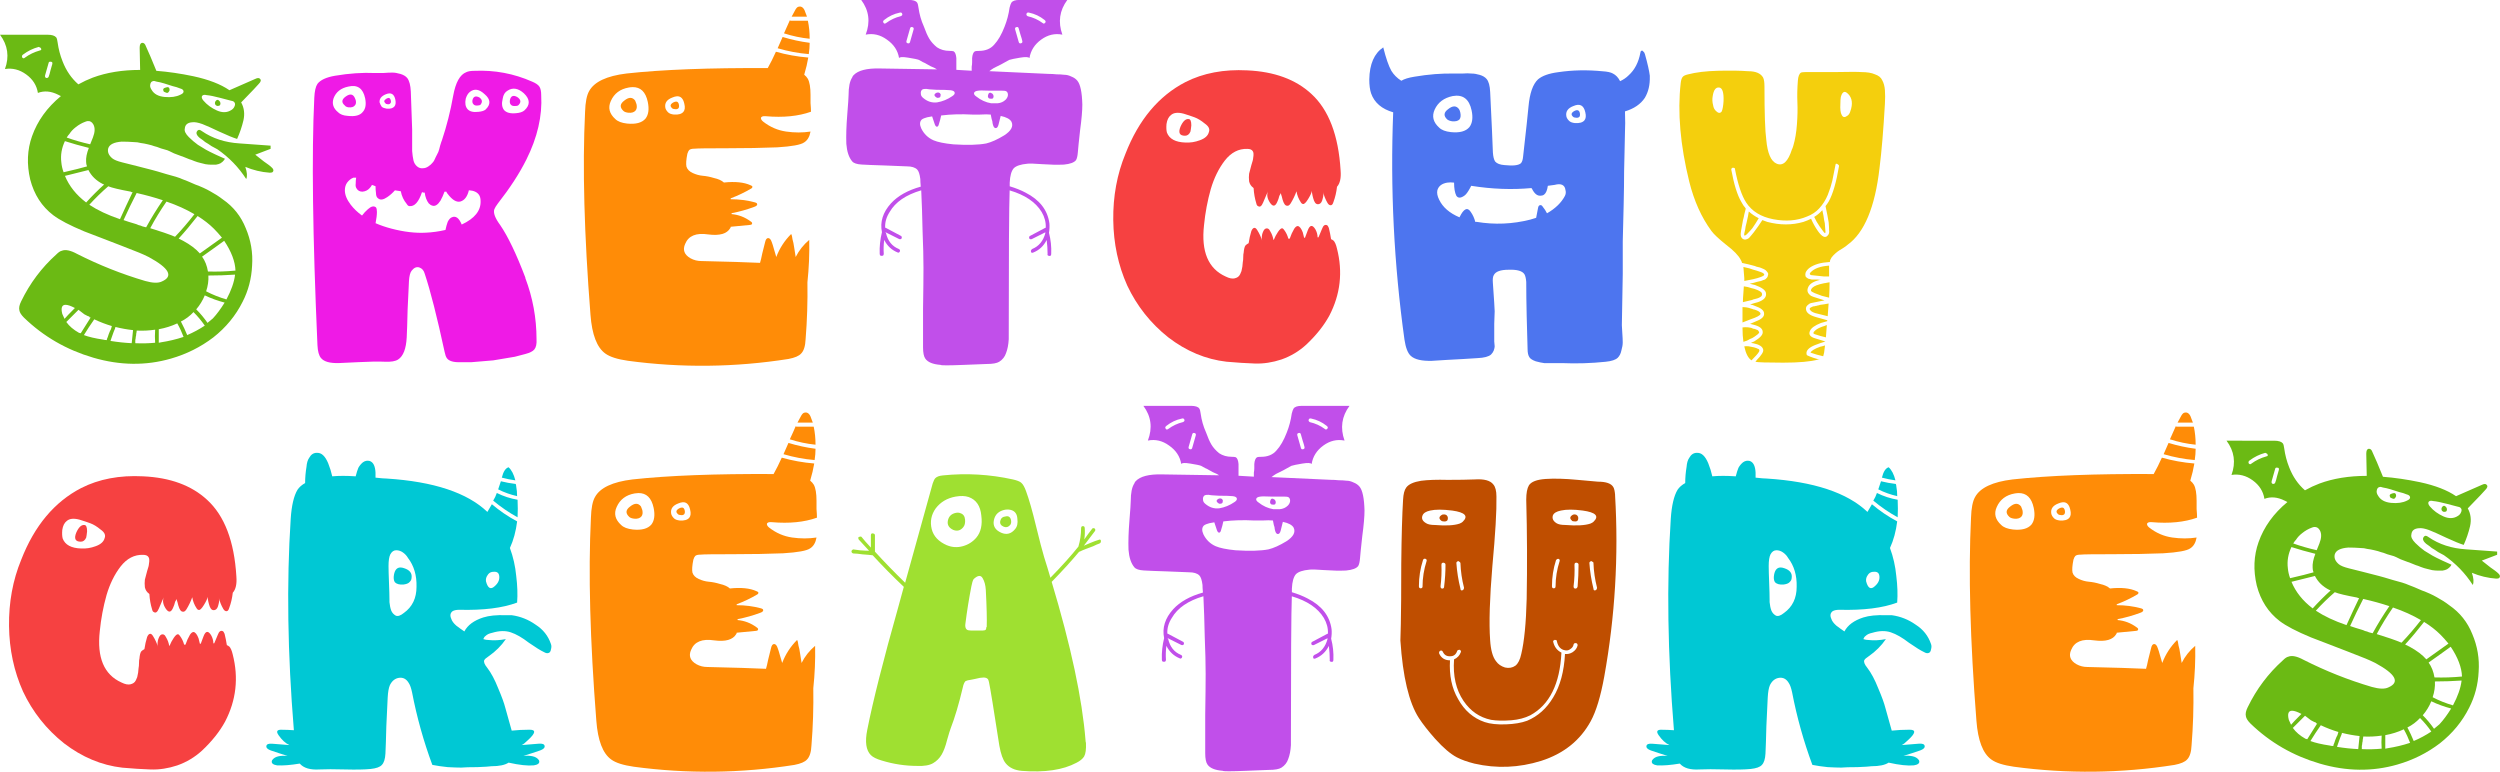 <?xml version="1.0" encoding="UTF-8" standalone="no"?>
<!-- Created with Inkscape (http://www.inkscape.org/) -->

<svg
   width="91.095mm"
   height="28.121mm"
   viewBox="0 0 91.095 28.121"
   version="1.1"
   id="svg1"
   xmlns="http://www.w3.org/2000/svg"
   xmlns:svg="http://www.w3.org/2000/svg"
   xmlns:rdf="http://www.w3.org/1999/02/22-rdf-syntax-ns#"
   xmlns:cc="http://creativecommons.org/ns#">
  <defs
     id="defs1">
    <linearGradient
       id="swatch276">
      <stop
         style="stop-color:#323232;stop-opacity:1;"
         offset="0"
         id="stop276" />
    </linearGradient>
    <linearGradient
       id="swatch245">
      <stop
         style="stop-color:#bf4e00;stop-opacity:1;"
         offset="0"
         id="stop245" />
    </linearGradient>
    <linearGradient
       id="swatch244">
      <stop
         style="stop-color:#9fe031;stop-opacity:1;"
         offset="0"
         id="stop244" />
    </linearGradient>
    <linearGradient
       id="swatch243">
      <stop
         style="stop-color:#f4cf0d;stop-opacity:1;"
         offset="0"
         id="stop243" />
    </linearGradient>
    <linearGradient
       id="swatch240">
      <stop
         style="stop-color:#00c8d4;stop-opacity:1;"
         offset="0"
         id="stop240" />
    </linearGradient>
    <linearGradient
       id="swatch239">
      <stop
         style="stop-color:#4d75ef;stop-opacity:1;"
         offset="0"
         id="stop239" />
    </linearGradient>
    <linearGradient
       id="swatch237">
      <stop
         style="stop-color:#f64141;stop-opacity:1;"
         offset="0"
         id="stop237" />
    </linearGradient>
    <linearGradient
       id="swatch235">
      <stop
         style="stop-color:#c14fea;stop-opacity:1;"
         offset="0"
         id="stop235" />
    </linearGradient>
    <linearGradient
       id="swatch232">
      <stop
         style="stop-color:#ff8c07;stop-opacity:1;"
         offset="0"
         id="stop232" />
    </linearGradient>
    <linearGradient
       id="swatch231">
      <stop
         style="stop-color:#ef1ae6;stop-opacity:1;"
         offset="0"
         id="stop231" />
    </linearGradient>
    <linearGradient
       id="swatch229">
      <stop
         style="stop-color:#6bba14;stop-opacity:1;"
         offset="0"
         id="stop229" />
    </linearGradient>
  </defs>
  <g
     id="layer2"
     transform="translate(-10.929,-171.455)">
    <g
       id="text356"
       style="font-size:16.435px;line-height:0.9;font-family:Munsteria;-inkscape-font-specification:Munsteria;letter-spacing:0.88px;fill:#1a1a1a;stroke-width:1.343;stroke-linecap:round;stroke-dasharray:2.687, 2.687;paint-order:fill markers stroke"
       aria-label="SKETCHY &#10;CREATURES">
      <path
         id="path377"
         d="m 74.127,174.03 c -0.186,-0.003 -0.389,-0.001 -0.608,0.004 -0.427,0.011 -0.789,0.055 -1.085,0.132 -0.099,0.022 -0.165,0.055 -0.197,0.099 -0.033,0.044 -0.055,0.115 -0.066,0.213 -0.121,1.063 -0.017,2.263 0.312,3.599 0.175,0.701 0.444,1.299 0.806,1.792 0.088,0.121 0.268,0.29 0.542,0.509 0.274,0.208 0.449,0.389 0.526,0.543 0.022,0.033 0.038,0.071 0.049,0.115 0.164,0.033 0.324,0.071 0.477,0.115 0.011,0.011 0.043,0.022 0.098,0.033 0.055,0.011 0.093,0.022 0.115,0.033 0.033,0.011 0.071,0.027 0.115,0.049 0.044,0.022 0.077,0.049 0.099,0.082 0.022,0.022 0.038,0.049 0.049,0.082 0,0.033 -0.006,0.06 -0.017,0.082 0,0.022 -0.011,0.044 -0.033,0.066 -0.022,0.022 -0.039,0.039 -0.05,0.05 -0.011,0.011 -0.038,0.022 -0.082,0.033 -0.033,0.011 -0.06,0.022 -0.082,0.033 -0.011,0 -0.038,0.006 -0.082,0.017 -0.033,0.011 -0.055,0.016 -0.066,0.016 -0.066,0.022 -0.153,0.044 -0.263,0.066 0.077,0.022 0.143,0.038 0.197,0.049 0.241,0.088 0.372,0.181 0.394,0.28 0.033,0.153 -0.066,0.269 -0.296,0.345 -0.088,0.022 -0.18,0.049 -0.279,0.082 0.066,0.011 0.121,0.027 0.164,0.049 0.23,0.077 0.345,0.17 0.345,0.28 0.011,0.11 -0.082,0.202 -0.28,0.279 -0.055,0.022 -0.131,0.055 -0.23,0.099 0.044,0.011 0.087,0.022 0.131,0.033 0.219,0.055 0.329,0.143 0.329,0.263 0.011,0.099 -0.093,0.214 -0.312,0.345 -0.033,0.011 -0.071,0.027 -0.115,0.049 0.033,0.011 0.06,0.017 0.082,0.017 0.219,0.044 0.34,0.12 0.362,0.23 0.022,0.077 -0.06,0.208 -0.246,0.394 0,0.011 -0.006,0.022 -0.017,0.033 -0.011,0.011 -0.022,0.017 -0.033,0.017 0.099,0.022 0.438,0.033 1.019,0.033 0.581,0 1.008,-0.038 1.282,-0.115 h 0.05 c -0.153,-0.033 -0.301,-0.083 -0.444,-0.148 -0.022,-0.011 -0.033,-0.033 -0.033,-0.066 -0.011,-0.121 0.093,-0.224 0.312,-0.312 0.11,-0.044 0.236,-0.087 0.378,-0.131 -0.186,-0.055 -0.313,-0.093 -0.378,-0.115 -0.186,-0.055 -0.246,-0.148 -0.18,-0.28 0.044,-0.099 0.175,-0.191 0.394,-0.279 0.066,-0.022 0.142,-0.044 0.23,-0.066 v -0.017 -0.017 l -0.411,-0.115 c -0.23,-0.066 -0.351,-0.159 -0.362,-0.279 -0.011,-0.055 0.006,-0.104 0.05,-0.148 0.044,-0.044 0.087,-0.072 0.131,-0.083 0.044,-0.011 0.099,-0.022 0.164,-0.033 0.099,-0.022 0.208,-0.044 0.329,-0.066 -0.11,-0.033 -0.214,-0.066 -0.312,-0.099 -0.077,-0.022 -0.137,-0.044 -0.181,-0.066 -0.033,-0.022 -0.066,-0.055 -0.099,-0.099 -0.033,-0.055 -0.038,-0.115 -0.016,-0.181 0.044,-0.142 0.186,-0.241 0.427,-0.296 h 0.033 0.033 c -0.066,-0.011 -0.11,-0.017 -0.132,-0.017 h -0.066 -0.148 c -0.033,-0.011 -0.077,-0.022 -0.132,-0.033 -0.044,-0.022 -0.076,-0.049 -0.098,-0.082 -0.011,-0.044 -0.011,-0.087 0,-0.131 0.055,-0.142 0.208,-0.252 0.46,-0.329 0.11,-0.033 0.252,-0.055 0.427,-0.066 0,-0.033 0.006,-0.061 0.017,-0.083 0.022,-0.055 0.06,-0.11 0.115,-0.164 0.055,-0.055 0.104,-0.098 0.148,-0.131 0.044,-0.033 0.104,-0.071 0.18,-0.115 0.088,-0.055 0.148,-0.098 0.181,-0.131 0.614,-0.438 1.003,-1.37 1.167,-2.794 0.077,-0.614 0.143,-1.397 0.197,-2.35 0.011,-0.186 0.011,-0.351 0,-0.494 -0.011,-0.142 -0.044,-0.263 -0.099,-0.361 -0.044,-0.099 -0.132,-0.17 -0.263,-0.214 -0.121,-0.055 -0.285,-0.082 -0.493,-0.082 -0.11,-0.011 -0.449,-0.011 -1.019,0 h -1.019 c -0.077,0 -0.131,0.006 -0.164,0.017 -0.066,0.044 -0.104,0.142 -0.115,0.296 -0.022,0.285 -0.028,0.548 -0.017,0.789 0.011,0.241 0.005,0.509 -0.017,0.805 -0.022,0.296 -0.066,0.553 -0.131,0.773 -0.022,0.077 -0.038,0.12 -0.049,0.131 -0.142,0.449 -0.329,0.625 -0.559,0.526 -0.208,-0.088 -0.334,-0.378 -0.378,-0.871 -0.044,-0.318 -0.066,-0.964 -0.066,-1.939 0,-0.153 -0.017,-0.263 -0.05,-0.329 -0.088,-0.153 -0.268,-0.23 -0.542,-0.23 -0.153,-0.011 -0.323,-0.018 -0.51,-0.021 z m -0.559,0.613 c 0.121,0.011 0.175,0.175 0.164,0.493 -0.011,0.175 -0.033,0.301 -0.066,0.378 -0.055,0.077 -0.126,0.071 -0.213,-0.017 -0.055,-0.055 -0.088,-0.12 -0.099,-0.197 -0.033,-0.121 -0.038,-0.236 -0.017,-0.345 0.033,-0.219 0.109,-0.323 0.23,-0.312 z m 4.579,0.161 c 0.036,5.1e-4 0.076,0.024 0.121,0.069 0.153,0.153 0.181,0.367 0.082,0.641 -0.022,0.077 -0.06,0.131 -0.115,0.164 -0.088,0.066 -0.154,0.055 -0.197,-0.033 -0.044,-0.077 -0.061,-0.209 -0.05,-0.395 0,-0.11 0.006,-0.197 0.017,-0.263 0.034,-0.123 0.082,-0.184 0.142,-0.183 z m -0.306,2.616 c 0.022,0 0.044,0.011 0.066,0.033 0.022,0.011 0.033,0.027 0.033,0.049 -0.099,0.591 -0.224,1.025 -0.378,1.299 -0.033,0.055 -0.072,0.109 -0.115,0.164 0.055,0.252 0.093,0.449 0.115,0.592 0.011,0.121 0.016,0.219 0.016,0.296 0.011,0.077 -0.005,0.137 -0.049,0.181 -0.088,0.11 -0.208,0.055 -0.362,-0.164 -0.099,-0.142 -0.181,-0.29 -0.246,-0.444 -0.088,0.044 -0.18,0.082 -0.279,0.115 -0.416,0.121 -0.855,0.121 -1.315,0 -0.055,-0.022 -0.115,-0.044 -0.181,-0.066 -0.099,0.153 -0.203,0.301 -0.312,0.444 -0.088,0.11 -0.148,0.181 -0.181,0.214 -0.077,0.055 -0.148,0.065 -0.213,0.033 -0.066,-0.044 -0.093,-0.115 -0.082,-0.213 0,-0.022 0.016,-0.121 0.049,-0.296 0.011,-0.055 0.022,-0.115 0.033,-0.181 0.022,-0.077 0.038,-0.148 0.049,-0.213 0.022,-0.077 0.039,-0.143 0.05,-0.197 v -0.016 c -0.066,-0.077 -0.121,-0.159 -0.164,-0.246 -0.142,-0.241 -0.263,-0.63 -0.362,-1.167 0,-0.022 0.006,-0.039 0.017,-0.05 0.022,-0.022 0.044,-0.028 0.066,-0.017 0.033,0 0.049,0.011 0.049,0.033 0.11,0.57 0.247,0.98 0.411,1.232 0.208,0.318 0.537,0.521 0.986,0.608 0.46,0.088 0.871,0.055 1.232,-0.099 0.175,-0.066 0.323,-0.164 0.444,-0.296 0.131,-0.142 0.235,-0.307 0.312,-0.493 0.077,-0.197 0.131,-0.367 0.164,-0.51 0.033,-0.153 0.071,-0.345 0.115,-0.575 0,-0.033 0.011,-0.05 0.033,-0.05 z m -0.51,1.693 c -0.088,0.099 -0.186,0.181 -0.296,0.246 0.055,0.121 0.12,0.236 0.197,0.345 0.044,0.066 0.088,0.126 0.132,0.181 0.033,0.044 0.055,0.066 0.066,0.066 l 0.017,-0.033 c 0,-0.033 -0.006,-0.104 -0.017,-0.213 0,-0.077 -0.011,-0.153 -0.033,-0.23 -0.011,-0.099 -0.033,-0.219 -0.066,-0.362 z m -2.679,0.049 c -0.011,0.088 -0.038,0.225 -0.082,0.411 -0.011,0.033 -0.022,0.076 -0.033,0.131 -0.011,0.055 -0.017,0.093 -0.017,0.115 -0.033,0.121 -0.044,0.191 -0.033,0.213 0.022,0.022 0.072,-0.011 0.148,-0.099 0.055,-0.055 0.104,-0.11 0.148,-0.164 0.077,-0.11 0.153,-0.23 0.23,-0.362 -0.131,-0.066 -0.252,-0.148 -0.362,-0.246 z m 2.925,1.972 c -0.318,0.022 -0.542,0.104 -0.674,0.246 -0.044,0.044 -0.038,0.077 0.017,0.099 l 0.148,0.016 c 0.11,0.011 0.214,0.022 0.313,0.033 h 0.197 v -0.017 -0.033 z m -3.122,0.049 c 0.011,0.099 0.022,0.236 0.033,0.411 v 0.099 c 0.121,-0.022 0.23,-0.044 0.329,-0.066 0.099,-0.022 0.192,-0.049 0.28,-0.082 0.121,-0.044 0.148,-0.088 0.082,-0.132 -0.022,-0.022 -0.104,-0.054 -0.246,-0.098 -0.088,-0.022 -0.175,-0.049 -0.263,-0.082 -0.055,-0.011 -0.126,-0.028 -0.213,-0.05 z m 3.13,0.559 c -0.022,0.001 -0.052,0.006 -0.09,0.016 -0.044,0.011 -0.076,0.017 -0.098,0.017 -0.219,0.044 -0.362,0.099 -0.427,0.164 -0.044,0.044 -0.061,0.082 -0.05,0.115 0.011,0.022 0.055,0.049 0.132,0.082 l 0.263,0.099 c 0.077,0.022 0.164,0.044 0.263,0.066 0.011,-0.197 0.017,-0.383 0.017,-0.559 -0.003,0 -0.006,-1.7e-4 -0.009,0 z m -3.114,0.148 c 0,0.022 -0.006,0.104 -0.017,0.246 -0.011,0.131 -0.017,0.241 -0.017,0.329 0.131,-0.033 0.247,-0.06 0.345,-0.082 0.011,-0.011 0.022,-0.017 0.033,-0.017 0.11,-0.022 0.192,-0.049 0.246,-0.082 0.066,-0.033 0.088,-0.082 0.066,-0.148 -0.011,-0.033 -0.066,-0.071 -0.164,-0.115 -0.077,-0.033 -0.148,-0.055 -0.214,-0.066 -0.088,-0.033 -0.18,-0.055 -0.279,-0.066 z m 3.09,0.624 c -0.11,0.022 -0.214,0.039 -0.313,0.05 -0.011,0 -0.027,0.006 -0.049,0.017 -0.022,0 -0.044,0.005 -0.066,0.016 -0.022,0 -0.049,0.006 -0.082,0.017 -0.033,0 -0.06,0.006 -0.082,0.017 -0.022,0.011 -0.044,0.022 -0.066,0.033 -0.022,0.011 -0.033,0.028 -0.033,0.05 0,0.011 0.006,0.022 0.017,0.033 0.022,0.044 0.082,0.082 0.18,0.115 l 0.263,0.066 c 0.044,0.011 0.11,0.027 0.197,0.049 0.011,-0.164 0.022,-0.318 0.033,-0.46 z m -3.139,0.132 v 0.559 c 0.11,-0.044 0.208,-0.082 0.296,-0.115 0.23,-0.077 0.35,-0.142 0.361,-0.197 0,-0.022 -0.011,-0.044 -0.033,-0.066 -0.022,-0.022 -0.06,-0.044 -0.115,-0.066 -0.055,-0.022 -0.093,-0.033 -0.115,-0.033 -0.022,-0.011 -0.054,-0.022 -0.098,-0.033 -0.088,-0.033 -0.187,-0.049 -0.296,-0.049 z m 3.053,0.657 c -0.01,0.001 -0.019,0.007 -0.029,0.017 -0.186,0.055 -0.313,0.115 -0.378,0.181 -0.077,0.066 -0.082,0.109 -0.016,0.131 l 0.213,0.066 0.197,0.05 c 0.011,-0.164 0.022,-0.312 0.033,-0.444 h -0.016 c -0.001,0 -0.003,-1.7e-4 -0.004,0 z m -2.972,0.077 c -0.027,6.9e-4 -0.054,0.002 -0.081,0.005 0,0.197 0.011,0.373 0.033,0.526 0.088,-0.022 0.164,-0.055 0.23,-0.099 0.066,-0.022 0.121,-0.049 0.164,-0.082 0.099,-0.066 0.153,-0.11 0.164,-0.132 0.022,-0.022 0.022,-0.044 0,-0.066 -0.011,-0.033 -0.038,-0.055 -0.082,-0.066 -0.044,-0.022 -0.082,-0.033 -0.115,-0.033 -0.022,-0.011 -0.049,-0.022 -0.082,-0.033 -0.074,-0.016 -0.151,-0.024 -0.231,-0.022 z m 2.926,0.662 c -0.066,0.022 -0.126,0.038 -0.181,0.049 -0.208,0.077 -0.323,0.148 -0.345,0.214 0.153,0.055 0.307,0.098 0.46,0.131 0.011,-0.033 0.022,-0.076 0.033,-0.131 0.011,-0.066 0.022,-0.153 0.033,-0.263 z m -2.861,0.027 c -0.026,2.1e-4 -0.053,0.002 -0.081,0.006 0.055,0.263 0.143,0.433 0.263,0.51 0.142,-0.142 0.23,-0.241 0.263,-0.296 0.033,-0.044 0.033,-0.082 0,-0.115 -0.011,0 -0.038,-0.011 -0.082,-0.033 -0.055,-0.022 -0.121,-0.039 -0.197,-0.05 -0.053,-0.015 -0.108,-0.022 -0.166,-0.022 z"
         style="fill:url(#swatch243)" />
      <path
         d="m 63.846,175.875 q -0.115,-0.016 -0.181,-0.066 -0.214,-0.197 0.033,-0.378 0.247,-0.197 0.394,0 0.033,0.049 0.049,0.131 0.033,0.164 -0.033,0.247 -0.082,0.082 -0.263,0.066 z m 7.198,-1.643 q 0.016,0.46 -0.181,0.789 -0.23,0.345 -0.723,0.493 0.016,0.477 0,0.74 0,0.247 -0.016,0.74 -0.016,0.477 -0.016,0.707 0,0.509 -0.016,1.2 -0.016,0.674 -0.033,1.348 0,0.674 0,1.183 -0.033,1.874 -0.033,1.874 0,0.066 0.016,0.279 0.016,0.214 0.016,0.345 0,0.131 -0.049,0.296 -0.033,0.164 -0.131,0.263 -0.115,0.115 -0.444,0.148 -0.789,0.082 -1.578,0.049 -0.033,0 -0.279,0 -0.23,0 -0.378,0 -0.131,-0.016 -0.312,-0.066 -0.181,-0.066 -0.23,-0.148 -0.066,-0.099 -0.066,-0.296 -0.016,-0.542 -0.033,-1.216 -0.016,-0.69 -0.016,-1.233 -0.016,-0.197 -0.066,-0.279 -0.115,-0.181 -0.575,-0.164 -0.444,0 -0.542,0.197 -0.049,0.082 -0.033,0.279 0.066,0.937 0.066,1.035 0,0.148 -0.016,0.46 0,0.312 0,0.477 0,0.033 0,0.164 0.016,0.131 0.016,0.181 0,0.049 -0.033,0.148 -0.033,0.082 -0.099,0.148 -0.131,0.115 -0.493,0.131 -0.23,0.016 -0.526,0.033 -0.296,0.016 -0.608,0.033 -0.296,0.016 -0.526,0.033 -0.559,0.016 -0.772,-0.181 -0.164,-0.148 -0.23,-0.592 -0.575,-4.125 -0.411,-8.283 -0.625,-0.181 -0.805,-0.69 -0.066,-0.197 -0.066,-0.509 0.016,-0.838 0.509,-1.167 0.148,0.592 0.296,0.855 0.131,0.214 0.362,0.362 0.164,-0.099 0.477,-0.148 0.772,-0.131 1.463,-0.115 0.066,0 0.279,0 0.214,-0.016 0.345,0 0.131,0 0.296,0.049 0.164,0.049 0.247,0.148 0.115,0.131 0.131,0.477 0.082,1.676 0.099,2.202 0.016,0.23 0.082,0.329 0.099,0.115 0.345,0.131 0.46,0.049 0.592,-0.066 0.066,-0.066 0.082,-0.247 0.164,-1.446 0.197,-1.824 0.066,-0.723 0.345,-0.986 0.23,-0.197 0.74,-0.263 0.772,-0.115 1.611,-0.033 0.263,0.016 0.378,0.082 0.164,0.082 0.263,0.279 0.181,-0.082 0.312,-0.214 0.329,-0.296 0.427,-0.822 0,-0.049 0.033,-0.066 0.033,-0.033 0.066,0.016 0.049,0.033 0.066,0.099 0.148,0.526 0.181,0.805 z m -6.492,1.249 q -0.131,-0.625 -0.69,-0.526 -0.477,0.099 -0.657,0.493 -0.164,0.362 0.164,0.657 0.131,0.131 0.427,0.164 0.477,0.049 0.674,-0.181 0.164,-0.214 0.082,-0.608 z m 3.698,0.23 q -0.131,-0.115 0.049,-0.214 0.164,-0.082 0.197,0.082 0.016,0.082 -0.016,0.131 -0.049,0.049 -0.131,0.033 -0.066,0 -0.099,-0.033 z m -0.296,2.876 q 0.049,-0.099 0.016,-0.214 -0.016,-0.131 -0.115,-0.181 -0.099,-0.049 -0.279,0 -0.115,0.016 -0.247,0.033 -0.016,0.115 -0.049,0.197 -0.066,0.164 -0.214,0.164 -0.181,0.016 -0.312,-0.247 0,0 -0.016,-0.016 0,-0.016 0,-0.016 -1.068,0.099 -2.202,-0.082 -0.016,0.033 -0.033,0.066 -0.115,0.214 -0.197,0.279 -0.214,0.164 -0.312,0.016 -0.082,-0.164 -0.082,-0.477 -0.131,-0.016 -0.247,0 -0.296,0.049 -0.362,0.279 -0.033,0.148 0.066,0.345 0.197,0.411 0.74,0.641 0.23,-0.477 0.411,-0.197 0.115,0.164 0.164,0.362 0.049,0 0.049,0 0.986,0.164 1.956,-0.082 0.099,-0.033 0.214,-0.066 l 0.066,-0.345 q 0.016,-0.115 0.082,-0.115 0.049,-0.016 0.099,0.066 0.082,0.099 0.148,0.23 0.46,-0.263 0.657,-0.641 z m 0.707,-2.745 q 0.082,-0.099 0.033,-0.296 -0.082,-0.378 -0.427,-0.23 -0.312,0.115 -0.263,0.378 0.016,0.082 0.099,0.164 0.066,0.066 0.214,0.082 0.247,0.016 0.345,-0.099 z"
         id="path366"
         style="fill:url(#swatch239)" />
      <path
         d="m 59.514,180.214 q 0.082,0.082 0.131,0.296 0.329,1.282 -0.279,2.449 -0.296,0.542 -0.838,1.052 -0.394,0.362 -0.904,0.542 -0.493,0.164 -0.97,0.148 -0.477,-0.016 -1.035,-0.066 -1.134,-0.131 -2.12,-0.887 -0.97,-0.772 -1.496,-1.89 -0.493,-1.101 -0.509,-2.383 -0.016,-1.298 0.444,-2.416 0.723,-1.857 2.186,-2.613 0.97,-0.493 2.252,-0.427 1.479,0.066 2.334,0.855 0.953,0.871 1.068,2.794 0.033,0.411 -0.131,0.592 -0.033,0.296 -0.131,0.559 -0.033,0.115 -0.099,0.115 -0.066,0 -0.115,-0.082 -0.115,-0.197 -0.164,-0.411 0.033,0.099 -0.016,0.263 -0.033,0.148 -0.115,0.181 -0.131,0.049 -0.197,-0.115 -0.066,-0.181 -0.082,-0.362 0,0.082 -0.131,0.296 -0.131,0.214 -0.197,0.181 -0.033,0 -0.066,-0.049 -0.131,-0.197 -0.164,-0.411 -0.082,0.23 -0.214,0.444 -0.066,0.099 -0.131,0.082 -0.099,0 -0.164,-0.23 -0.016,-0.082 -0.066,-0.23 -0.016,0.049 -0.049,0.099 -0.016,0.049 -0.033,0.115 -0.016,0.049 -0.033,0.082 -0.115,0.296 -0.279,0.049 -0.148,-0.23 -0.066,-0.411 -0.016,0.016 -0.181,0.411 -0.082,0.197 -0.181,0.131 -0.049,-0.016 -0.066,-0.099 -0.082,-0.263 -0.099,-0.559 -0.016,-0.016 -0.016,-0.016 -0.115,-0.082 -0.148,-0.23 -0.016,-0.148 0,-0.279 0.033,-0.131 0.082,-0.312 0.066,-0.197 0.066,-0.263 0.033,-0.181 -0.016,-0.247 -0.049,-0.082 -0.197,-0.082 -0.477,-0.016 -0.822,0.427 -0.329,0.427 -0.509,1.035 -0.181,0.641 -0.247,1.315 -0.164,1.446 0.789,1.874 0.099,0.049 0.181,0.066 0.099,0.016 0.148,0 0.066,-0.016 0.115,-0.049 0.049,-0.033 0.082,-0.099 0.033,-0.066 0.049,-0.115 0.016,-0.066 0.033,-0.164 0.016,-0.115 0.016,-0.164 0.016,-0.066 0.016,-0.181 0,-0.115 0.016,-0.164 0.016,-0.197 0.066,-0.263 0.049,-0.049 0.115,-0.082 0.033,-0.23 0.099,-0.444 0.049,-0.115 0.115,-0.115 0.049,0 0.099,0.082 0.115,0.181 0.181,0.394 -0.033,-0.082 0,-0.247 0.049,-0.164 0.115,-0.197 0.115,-0.049 0.181,0.099 0.082,0.131 0.115,0.312 l 0.016,-0.016 q 0.049,-0.131 0.148,-0.279 0.099,-0.148 0.164,-0.131 0.033,0.016 0.066,0.066 0.099,0.131 0.148,0.312 0,0 0.016,0 0.033,0 0.033,0 0.066,-0.197 0.164,-0.362 0.066,-0.099 0.131,-0.099 0.099,0.016 0.181,0.23 0.016,0.066 0.049,0.197 0.016,0 0.016,0 0.016,0 0.016,0 0.016,-0.049 0.049,-0.131 0.033,-0.082 0.049,-0.131 0.115,-0.312 0.279,-0.049 0.082,0.148 0.082,0.296 0.016,0 0.016,0 0.016,0 0.016,0 0,0 0.049,-0.115 0.049,-0.131 0.082,-0.197 0.066,-0.181 0.181,-0.131 0.033,0.016 0.066,0.099 0.049,0.197 0.082,0.411 0.049,0.016 0.082,0.049 z m -5.391,-3.566 q 0.263,0.016 0.526,-0.082 0.279,-0.099 0.329,-0.296 0.066,-0.164 -0.148,-0.312 -0.197,-0.164 -0.378,-0.23 -0.181,-0.066 -0.394,-0.131 -0.312,-0.082 -0.46,0.049 -0.131,0.099 -0.164,0.329 -0.016,0.197 0.016,0.312 0.131,0.345 0.674,0.362 z m -0.016,-0.247 q -0.296,0 -0.164,-0.329 0.131,-0.296 0.296,-0.279 0.099,0 0.099,0.23 -0.016,0.164 -0.033,0.23 -0.066,0.148 -0.197,0.148 z"
         id="path365"
         style="fill:url(#swatch237)" />
      <path
         d="m 47.047,175.054 q -0.082,0 -0.099,-0.033 -0.033,-0.033 -0.016,-0.099 0.033,-0.148 0.164,-0.049 0.066,0.082 0.016,0.164 -0.016,0.016 -0.066,0.016 z m 3.139,-0.657 q 0.164,0.197 0.181,0.871 0,0.329 -0.082,0.937 -0.066,0.592 -0.082,0.805 -0.016,0.197 -0.066,0.279 -0.099,0.131 -0.444,0.164 -0.345,0.016 -0.789,-0.016 -0.444,-0.033 -0.542,-0.016 -0.362,0.033 -0.493,0.164 -0.131,0.148 -0.148,0.526 0,0.016 0,0.066 0,0.049 0,0.066 0.329,0.099 0.575,0.23 0.772,0.394 0.871,1.118 0.016,0.164 -0.016,0.345 0.099,0.378 0.082,0.772 0,0.099 -0.099,0.066 -0.049,-0.016 -0.033,-0.066 0,-0.247 -0.033,-0.509 -0.164,0.329 -0.493,0.46 -0.033,0.016 -0.066,0 -0.016,-0.033 -0.016,-0.066 0.016,-0.049 0.049,-0.066 0.362,-0.148 0.477,-0.575 0,-0.016 0,-0.016 v -0.016 q -0.164,0.082 -0.493,0.247 -0.033,0.016 -0.066,0 -0.033,-0.016 -0.033,-0.049 0,-0.049 0.033,-0.066 0.099,-0.049 0.279,-0.148 0.197,-0.099 0.279,-0.148 0,0 0.016,0 0.016,-0.296 -0.148,-0.575 -0.329,-0.542 -1.167,-0.789 -0.033,0.838 -0.033,5.423 -0.016,0.296 -0.099,0.509 -0.066,0.197 -0.247,0.312 -0.131,0.082 -0.46,0.082 -0.016,0 -0.838,0.033 -0.822,0.033 -0.838,0 -0.427,-0.033 -0.559,-0.23 -0.082,-0.115 -0.082,-0.411 0,-0.427 0,-1.397 0.016,-0.97 0.016,-1.496 0,-0.542 -0.033,-1.348 -0.016,-0.805 -0.049,-1.479 -0.838,0.247 -1.15,0.789 -0.181,0.279 -0.164,0.575 0.016,0 0.016,0 0.099,0.049 0.279,0.148 0.181,0.099 0.279,0.148 0.033,0.016 0.033,0.066 0,0.033 -0.033,0.049 -0.033,0.016 -0.066,0 -0.164,-0.082 -0.493,-0.247 v 0.016 q 0,0 0.016,0.016 0.099,0.427 0.46,0.575 0.082,0.033 0.033,0.115 -0.033,0.033 -0.066,0.016 -0.329,-0.131 -0.493,-0.46 -0.033,0.263 -0.016,0.509 0,0.049 -0.033,0.066 -0.033,0.016 -0.082,0 -0.033,-0.016 -0.033,-0.066 -0.016,-0.394 0.082,-0.789 -0.115,-0.559 0.329,-1.052 0.378,-0.411 1.085,-0.608 -0.016,-0.181 -0.016,-0.279 -0.033,-0.263 -0.115,-0.345 -0.115,-0.115 -0.378,-0.115 -0.279,-0.016 -0.822,-0.033 -0.542,-0.016 -0.822,-0.033 -0.263,-0.016 -0.345,-0.115 -0.181,-0.214 -0.214,-0.641 -0.016,-0.444 0.033,-1.052 0.049,-0.608 0.049,-0.723 0,-0.444 0.131,-0.641 0.016,-0.049 0.049,-0.082 0.247,-0.263 0.953,-0.247 1.019,0.016 2.087,0.033 -0.049,-0.033 -0.082,-0.049 -0.066,-0.033 -0.148,-0.066 -0.082,-0.049 -0.148,-0.082 -0.049,-0.033 -0.131,-0.066 -0.082,-0.049 -0.148,-0.082 -0.082,-0.033 -0.394,-0.082 -0.296,-0.049 -0.329,0.016 -0.066,-0.411 -0.444,-0.674 -0.362,-0.263 -0.772,-0.181 0.263,-0.69 -0.164,-1.265 0.279,0 0.855,0 0.592,0 0.871,0 0.247,0 0.312,0.099 0.033,0.049 0.049,0.181 0.049,0.362 0.197,0.69 0.099,0.279 0.197,0.444 0.099,0.164 0.279,0.312 0.197,0.131 0.46,0.131 0.099,0 0.148,0.016 0.082,0.049 0.099,0.247 0,0.066 0,0.214 0,0.148 0,0.214 0.279,0.016 0.559,0.033 0,-0.066 0,-0.148 0.016,-0.082 0.016,-0.164 0,-0.082 0,-0.148 0.016,-0.197 0.099,-0.247 0.033,-0.016 0.148,-0.016 0.362,0 0.559,-0.23 0.214,-0.23 0.378,-0.657 0.131,-0.329 0.181,-0.69 0.033,-0.131 0.066,-0.181 0.066,-0.099 0.296,-0.099 0.296,0 0.871,0 0.592,0 0.871,0 -0.427,0.575 -0.181,1.265 -0.411,-0.082 -0.772,0.181 -0.362,0.263 -0.427,0.674 -0.049,-0.066 -0.345,-0.016 -0.296,0.049 -0.394,0.082 -0.099,0.049 -0.296,0.164 -0.197,0.099 -0.263,0.131 -0.082,0.049 -0.164,0.115 1.101,0.049 2.153,0.099 0.148,0 0.296,0.016 0.148,0 0.279,0.016 0.131,0 0.263,0.066 0.131,0.049 0.214,0.148 z m -3.616,0.362 q -0.131,0.016 -0.148,0.082 -0.016,0.066 0.082,0.131 0.247,0.197 0.542,0.247 0.131,0 0.23,0 0.181,-0.016 0.296,-0.131 0.066,-0.066 0.082,-0.148 0.016,-0.115 -0.066,-0.164 -0.033,-0.016 -0.131,-0.016 -0.049,0 -0.444,0 -0.394,-0.016 -0.444,0 z m -1.479,0.263 q -0.049,-0.016 -0.066,-0.033 -0.099,-0.082 0.016,-0.148 0.115,-0.049 0.164,0.049 0,0.066 -0.016,0.099 -0.033,0.033 -0.099,0.033 z m 3.336,-3.106 q -0.049,-0.016 -0.082,0.016 -0.016,0.016 -0.016,0.066 0.016,0.033 0.049,0.049 0.296,0.066 0.542,0.247 0.049,0.049 0.099,-0.016 0.033,-0.049 -0.033,-0.099 -0.247,-0.197 -0.559,-0.263 z m -0.378,0.575 q -0.016,-0.066 -0.082,-0.049 -0.066,0.016 -0.049,0.082 0.033,0.115 0.131,0.46 0.016,0.066 0.082,0.049 0.066,-0.016 0.049,-0.082 -0.016,-0.082 -0.066,-0.23 -0.049,-0.164 -0.066,-0.23 z m -4.306,-0.444 q 0.099,-0.033 0.049,-0.115 -0.033,-0.033 -0.082,-0.016 -0.312,0.066 -0.559,0.263 -0.066,0.049 -0.033,0.099 0.033,0.066 0.099,0.016 0.247,-0.181 0.526,-0.247 z m 0.477,0.477 q 0.016,-0.066 -0.049,-0.082 -0.066,-0.016 -0.082,0.049 -0.033,0.099 -0.131,0.46 -0.016,0.066 0.049,0.082 0.066,0.016 0.082,-0.049 0.033,-0.115 0.131,-0.46 z m 0.329,2.186 q -0.082,0.049 -0.066,0.164 0,0.082 0.082,0.148 0.23,0.197 0.509,0.164 0.296,-0.049 0.559,-0.23 0.099,-0.066 0.082,-0.131 -0.016,-0.066 -0.148,-0.082 -0.164,-0.016 -0.509,-0.016 -0.329,-0.016 -0.378,-0.033 -0.099,0 -0.131,0.016 z m 2.317,1.972 q 0.279,-0.066 0.657,-0.296 0.378,-0.247 0.263,-0.493 -0.082,-0.148 -0.394,-0.214 -0.033,0.131 -0.082,0.329 -0.033,0.115 -0.099,0.115 -0.066,0 -0.099,-0.115 0,-0.016 -0.016,-0.066 0,-0.066 -0.033,-0.148 -0.016,-0.099 -0.033,-0.164 -0.131,-0.016 -0.394,0 -0.247,0 -0.279,0 -0.608,-0.033 -1.134,0.033 -0.033,0.164 -0.082,0.312 -0.016,0.082 -0.066,0.099 -0.049,0 -0.082,-0.082 -0.049,-0.131 -0.099,-0.296 -0.099,0.016 -0.181,0.033 -0.131,0.033 -0.197,0.082 -0.115,0.115 -0.016,0.329 0.148,0.296 0.444,0.427 0.23,0.099 0.723,0.148 0.772,0.049 1.2,-0.033 z"
         id="path364"
         style="fill:url(#swatch235)" />
      <path
         id="path363"
         d="m 40.075,171.693 c -0.017,-2.2e-4 -0.035,0.003 -0.054,0.008 -0.044,0.011 -0.087,0.06 -0.131,0.148 -0.033,0.055 -0.071,0.126 -0.115,0.213 h 0.559 c -0.022,-0.055 -0.039,-0.098 -0.05,-0.131 -0.046,-0.157 -0.116,-0.237 -0.209,-0.238 z m -0.366,0.501 c -0.055,0.131 -0.126,0.29 -0.213,0.476 0.307,0.099 0.619,0.165 0.936,0.197 0,-0.23 -0.022,-0.449 -0.066,-0.657 h -0.624 c -0.011,0 -0.022,-0.006 -0.033,-0.017 z m -0.263,0.608 c -0.077,0.175 -0.137,0.312 -0.181,0.411 0.373,0.11 0.751,0.181 1.134,0.213 0.022,-0.142 0.033,-0.279 0.033,-0.411 -0.34,-0.044 -0.668,-0.115 -0.986,-0.213 z m -0.246,0.542 c -0.099,0.219 -0.197,0.416 -0.296,0.592 -2.126,-0.011 -3.841,0.054 -5.144,0.197 -0.723,0.088 -1.177,0.302 -1.364,0.641 -0.088,0.153 -0.137,0.405 -0.148,0.756 -0.099,2.005 -0.033,4.47 0.197,7.395 0.055,0.723 0.235,1.194 0.542,1.413 0.164,0.12 0.439,0.208 0.822,0.263 1.95,0.263 3.901,0.241 5.851,-0.066 0.23,-0.044 0.383,-0.11 0.46,-0.197 0.099,-0.099 0.153,-0.274 0.164,-0.526 0.055,-0.679 0.077,-1.37 0.066,-2.071 0.055,-0.515 0.077,-1.03 0.066,-1.545 -0.208,0.175 -0.373,0.383 -0.494,0.624 -0.011,-0.066 -0.027,-0.17 -0.049,-0.312 -0.022,-0.153 -0.044,-0.263 -0.066,-0.329 -0.011,-0.099 -0.028,-0.165 -0.05,-0.197 -0.241,0.241 -0.422,0.52 -0.542,0.838 -0.022,-0.066 -0.049,-0.159 -0.082,-0.279 -0.033,-0.121 -0.06,-0.208 -0.082,-0.263 -0.033,-0.099 -0.077,-0.148 -0.132,-0.148 -0.055,0 -0.093,0.055 -0.115,0.164 l -0.099,0.394 c -0.033,0.164 -0.06,0.279 -0.082,0.345 -0.46,-0.022 -1.172,-0.044 -2.136,-0.066 -0.142,0 -0.274,-0.033 -0.395,-0.099 -0.23,-0.131 -0.295,-0.307 -0.197,-0.526 0.121,-0.296 0.4,-0.411 0.838,-0.345 0.416,0.055 0.685,-0.022 0.805,-0.23 0.011,-0.011 0.017,-0.027 0.017,-0.049 0.241,-0.022 0.471,-0.044 0.69,-0.066 0.044,0 0.071,-0.011 0.082,-0.033 0.022,-0.033 0.005,-0.066 -0.05,-0.099 -0.208,-0.153 -0.438,-0.241 -0.69,-0.263 v -0.017 -0.016 c 0.285,-0.055 0.559,-0.132 0.822,-0.23 0.099,-0.033 0.131,-0.076 0.098,-0.131 -0.011,-0.011 -0.033,-0.022 -0.066,-0.033 -0.285,-0.077 -0.581,-0.115 -0.887,-0.115 v -0.033 c 0.263,-0.099 0.515,-0.219 0.756,-0.362 0.022,-0.011 0.033,-0.027 0.033,-0.049 0.011,-0.022 -0.011,-0.044 -0.066,-0.066 -0.241,-0.11 -0.564,-0.142 -0.969,-0.099 -0.088,-0.077 -0.208,-0.131 -0.362,-0.164 -0.142,-0.044 -0.279,-0.071 -0.411,-0.082 -0.121,-0.011 -0.241,-0.044 -0.362,-0.099 -0.121,-0.055 -0.197,-0.131 -0.23,-0.23 -0.022,-0.099 -0.011,-0.257 0.033,-0.476 0.022,-0.066 0.044,-0.11 0.066,-0.132 0.033,-0.033 0.099,-0.05 0.197,-0.05 0.088,-0.011 0.477,-0.016 1.167,-0.016 0.701,0 1.315,-0.011 1.841,-0.033 0.537,-0.033 0.865,-0.093 0.986,-0.181 0.121,-0.077 0.197,-0.208 0.23,-0.394 -0.285,0.044 -0.581,0.044 -0.887,0 -0.307,-0.044 -0.586,-0.165 -0.838,-0.362 -0.055,-0.044 -0.082,-0.087 -0.082,-0.131 0.011,-0.055 0.071,-0.077 0.18,-0.066 0.635,0.055 1.184,2e-5 1.644,-0.164 0,-0.077 -0.006,-0.181 -0.017,-0.313 v -0.296 c 0,-0.274 -0.033,-0.471 -0.099,-0.592 -0.033,-0.055 -0.076,-0.104 -0.131,-0.148 0.066,-0.219 0.115,-0.428 0.148,-0.625 -0.405,-0.033 -0.8,-0.104 -1.183,-0.213 z m -5.224,1.285 c 0.295,-0.005 0.48,0.175 0.557,0.539 0.055,0.263 0.027,0.466 -0.082,0.608 -0.131,0.153 -0.356,0.214 -0.674,0.181 -0.197,-0.022 -0.34,-0.077 -0.427,-0.164 -0.219,-0.197 -0.274,-0.416 -0.164,-0.657 0.121,-0.274 0.34,-0.438 0.657,-0.493 0.047,-0.008 0.091,-0.013 0.133,-0.013 z m 1.617,0.334 c 0.14,-0.008 0.23,0.082 0.271,0.271 0.033,0.131 0.022,0.23 -0.033,0.296 -0.066,0.077 -0.18,0.11 -0.345,0.099 -0.099,-0.011 -0.17,-0.038 -0.214,-0.082 -0.055,-0.055 -0.088,-0.11 -0.099,-0.164 -0.033,-0.175 0.055,-0.302 0.263,-0.378 0.058,-0.025 0.109,-0.038 0.156,-0.041 z m -1.692,0.057 c -0.066,0 -0.14,0.033 -0.222,0.099 -0.164,0.121 -0.175,0.246 -0.033,0.378 0.033,0.033 0.093,0.055 0.18,0.066 0.121,0.011 0.208,-0.016 0.263,-0.082 0.044,-0.055 0.055,-0.132 0.033,-0.23 l -0.049,-0.131 c -0.049,-0.066 -0.107,-0.099 -0.173,-0.099 z m 1.674,0.137 c -0.029,-0.003 -0.064,0.006 -0.105,0.027 -0.121,0.066 -0.137,0.137 -0.05,0.214 0.022,0.022 0.055,0.033 0.099,0.033 0.055,0.011 0.099,3.1e-4 0.132,-0.033 0.022,-0.033 0.027,-0.077 0.016,-0.132 -0.014,-0.069 -0.044,-0.105 -0.092,-0.109 z"
         style="fill:url(#swatch232)" />
      <path
         d="m 23.856,175.3 q -0.066,0.082 -0.23,0.066 -0.099,-0.016 -0.131,-0.066 -0.197,-0.164 0.033,-0.329 0.23,-0.164 0.329,0.049 l 0.033,0.082 q 0.033,0.131 -0.033,0.197 z m 6.212,6.278 q 0.411,1.085 0.411,2.235 0.016,0.263 -0.082,0.378 -0.082,0.099 -0.329,0.164 -0.181,0.049 -0.378,0.099 -0.197,0.033 -0.394,0.066 -0.197,0.033 -0.394,0.066 -0.181,0.016 -0.394,0.033 -0.197,0.016 -0.394,0.033 -0.197,0 -0.394,0 -0.394,0.016 -0.509,-0.148 -0.049,-0.066 -0.082,-0.23 -0.411,-1.906 -0.723,-2.843 -0.049,-0.181 -0.197,-0.23 -0.148,-0.049 -0.279,0.115 -0.082,0.099 -0.099,0.378 -0.016,0.345 -0.049,1.035 -0.016,0.69 -0.033,1.019 -0.033,0.625 -0.312,0.805 -0.148,0.099 -0.493,0.082 -0.345,-0.016 -0.953,0.016 -0.608,0.033 -0.707,0.033 -0.493,0.016 -0.657,-0.181 -0.115,-0.131 -0.131,-0.477 -0.263,-5.966 -0.115,-9.006 0.016,-0.362 0.115,-0.509 0.164,-0.214 0.641,-0.296 0.772,-0.131 1.463,-0.099 0.066,0 0.279,0 0.214,-0.016 0.345,-0.016 0.131,0 0.296,0.049 0.164,0.049 0.247,0.148 0.115,0.148 0.131,0.493 0.016,0.46 0.049,1.381 0,0.099 0,0.345 0,0.247 0,0.444 0.016,0.197 0.049,0.345 0.033,0.131 0.131,0.214 0.099,0.082 0.214,0.066 0.099,0 0.197,-0.066 0.099,-0.066 0.148,-0.131 0.066,-0.066 0.115,-0.197 0.066,-0.131 0.099,-0.197 0.033,-0.082 0.066,-0.23 0.049,-0.164 0.066,-0.197 0.263,-0.789 0.411,-1.627 0.131,-0.723 0.477,-0.855 0.099,-0.049 0.296,-0.049 1.101,-0.049 2.104,0.394 0.197,0.082 0.263,0.181 0.066,0.099 0.066,0.312 0.066,1.134 -0.542,2.35 -0.378,0.756 -1.035,1.594 -0.099,0.131 -0.131,0.214 -0.066,0.197 0.214,0.575 0.427,0.625 0.92,1.923 z m -6.82,-6.032 q 0.115,0.115 0.345,0.131 0.411,0.049 0.559,-0.148 0.148,-0.164 0.082,-0.493 -0.115,-0.542 -0.608,-0.427 -0.411,0.082 -0.542,0.427 -0.099,0.296 0.164,0.509 z m 1.791,-0.296 q -0.049,0 -0.066,-0.033 -0.099,-0.082 0.033,-0.164 0.131,-0.082 0.164,0.066 0.016,0.066 -0.016,0.099 -0.033,0.049 -0.115,0.033 z m 4.684,0.066 q -0.131,0.016 -0.181,-0.049 -0.049,-0.049 -0.033,-0.164 0.049,-0.23 0.263,-0.115 0.197,0.131 0.066,0.279 -0.033,0.049 -0.115,0.049 z m -1.578,-0.214 q 0.049,-0.197 0.247,-0.099 0.164,0.115 0.049,0.263 -0.033,0.033 -0.099,0.033 -0.115,0.016 -0.164,-0.049 -0.049,-0.049 -0.033,-0.148 z m 1.101,-0.049 q -0.066,0.263 0.049,0.411 0.131,0.148 0.444,0.115 0.197,-0.016 0.296,-0.099 0.329,-0.296 -0.016,-0.625 -0.312,-0.279 -0.592,-0.099 -0.148,0.082 -0.181,0.296 z m -3.911,0.033 q -0.066,-0.312 -0.345,-0.197 -0.247,0.099 -0.23,0.296 0.033,0.099 0.082,0.164 0.066,0.049 0.181,0.066 0.197,0.016 0.279,-0.082 0.066,-0.082 0.033,-0.247 z m 2.416,4.552 q 0.707,-0.329 0.69,-0.855 0,-0.131 -0.049,-0.214 -0.099,-0.164 -0.378,-0.181 -0.082,0.345 -0.312,0.411 -0.214,0.049 -0.46,-0.279 -0.033,-0.033 -0.049,-0.082 -0.016,0 -0.033,0 -0.016,0 -0.033,0 -0.066,0.181 -0.148,0.329 -0.148,0.23 -0.296,0.181 -0.066,-0.016 -0.131,-0.082 -0.115,-0.148 -0.148,-0.394 -0.016,0 -0.049,0 -0.033,-0.016 -0.049,-0.016 -0.181,0.542 -0.46,0.509 -0.049,0 -0.099,-0.082 -0.164,-0.197 -0.214,-0.46 -0.131,-0.016 -0.214,-0.033 -0.131,0.148 -0.279,0.247 -0.214,0.148 -0.329,0.049 -0.082,-0.049 -0.082,-0.197 -0.016,-0.115 -0.016,-0.247 -0.049,-0.016 -0.082,-0.033 -0.016,0 -0.049,-0.016 -0.033,0.066 -0.082,0.115 -0.099,0.115 -0.263,0.131 -0.148,0 -0.214,-0.115 -0.049,-0.066 -0.033,-0.181 0,-0.115 0.016,-0.214 -0.049,0 -0.099,0 -0.131,0.049 -0.23,0.181 -0.082,0.115 -0.082,0.279 0,0.247 0.214,0.526 0.164,0.214 0.411,0.394 0.099,-0.131 0.214,-0.23 0.181,-0.164 0.296,-0.066 0.033,0.049 0.033,0.164 0,0.164 -0.049,0.411 0.263,0.115 0.575,0.197 0.69,0.181 1.265,0.148 0.345,-0.016 0.707,-0.099 0.033,-0.164 0.082,-0.296 0.066,-0.131 0.148,-0.164 0.214,-0.099 0.362,0.263 z m 0.871,-4.191 q 0.296,-0.279 -0.033,-0.559 -0.296,-0.279 -0.542,-0.082 -0.099,0.082 -0.148,0.247 -0.049,0.247 0.066,0.378 0.115,0.131 0.394,0.099 0.181,-0.016 0.263,-0.082 z"
         id="path359"
         style="fill:url(#swatch231)" />
      <path
         id="path358"
         d="m 10.929,172.72 c 0.285,0.383 0.345,0.8 0.181,1.25 0.274,-0.044 0.532,0.022 0.773,0.197 0.241,0.175 0.384,0.4 0.427,0.674 0.23,-0.088 0.477,-0.066 0.739,0.066 0.022,0.011 0.055,0.028 0.099,0.05 -0.504,0.416 -0.855,0.904 -1.052,1.462 -0.175,0.493 -0.197,1.019 -0.066,1.578 0.142,0.548 0.422,0.981 0.838,1.299 0.23,0.175 0.608,0.373 1.134,0.592 0.175,0.066 0.389,0.148 0.641,0.246 0.252,0.099 0.493,0.191 0.723,0.279 0.23,0.088 0.439,0.17 0.625,0.246 0.11,0.044 0.23,0.099 0.361,0.164 0.745,0.405 0.904,0.702 0.477,0.888 -0.131,0.066 -0.334,0.06 -0.608,-0.017 -0.855,-0.252 -1.682,-0.581 -2.482,-0.986 -0.241,-0.132 -0.428,-0.17 -0.559,-0.115 -0.055,0.011 -0.12,0.055 -0.197,0.132 -0.537,0.482 -0.964,1.052 -1.282,1.709 -0.066,0.131 -0.088,0.241 -0.066,0.329 0.011,0.077 0.066,0.164 0.164,0.263 0.712,0.69 1.556,1.178 2.531,1.463 0.975,0.285 1.917,0.296 2.827,0.033 0.57,-0.164 1.084,-0.421 1.545,-0.772 0.46,-0.362 0.816,-0.795 1.068,-1.299 0.208,-0.405 0.323,-0.844 0.345,-1.315 0.033,-0.471 -0.044,-0.926 -0.23,-1.364 -0.175,-0.438 -0.455,-0.789 -0.838,-1.052 -0.142,-0.11 -0.296,-0.208 -0.46,-0.296 -0.153,-0.088 -0.334,-0.17 -0.543,-0.246 -0.197,-0.088 -0.356,-0.154 -0.476,-0.197 -0.121,-0.055 -0.312,-0.115 -0.575,-0.181 -0.252,-0.077 -0.422,-0.126 -0.51,-0.148 -0.077,-0.022 -0.268,-0.071 -0.575,-0.148 -0.307,-0.077 -0.482,-0.121 -0.526,-0.132 -0.175,-0.044 -0.296,-0.093 -0.362,-0.148 -0.131,-0.11 -0.181,-0.23 -0.148,-0.362 0.044,-0.142 0.208,-0.225 0.493,-0.246 0.153,0 0.301,0.006 0.444,0.017 0.088,0 0.17,0.011 0.246,0.033 0.088,0.011 0.175,0.027 0.263,0.049 0.099,0.022 0.175,0.044 0.23,0.066 0.055,0.011 0.137,0.038 0.246,0.082 0.121,0.033 0.197,0.055 0.23,0.066 0.033,0.011 0.115,0.05 0.246,0.115 0.142,0.055 0.23,0.088 0.263,0.099 0.011,0 0.055,0.016 0.132,0.049 0.077,0.033 0.131,0.055 0.164,0.066 0.044,0.011 0.104,0.033 0.18,0.066 0.088,0.033 0.159,0.055 0.214,0.066 0.055,0.011 0.121,0.027 0.197,0.049 0.077,0.011 0.142,0.017 0.197,0.017 h 0.181 c 0.066,-0.011 0.121,-0.028 0.164,-0.05 0.055,-0.033 0.098,-0.071 0.131,-0.115 0.011,-0.011 0.017,-0.022 0.017,-0.033 l 0.017,-0.017 c -0.044,-0.022 -0.153,-0.071 -0.329,-0.148 -0.164,-0.077 -0.285,-0.137 -0.362,-0.181 -0.077,-0.044 -0.175,-0.104 -0.296,-0.18 -0.121,-0.088 -0.23,-0.181 -0.329,-0.28 -0.121,-0.121 -0.17,-0.224 -0.148,-0.312 0.011,-0.142 0.104,-0.22 0.279,-0.23 0.088,-0.011 0.208,0.011 0.362,0.066 0.142,0.055 0.35,0.148 0.624,0.279 0.285,0.132 0.499,0.219 0.641,0.263 0.099,-0.219 0.175,-0.444 0.23,-0.674 0.055,-0.241 0.027,-0.46 -0.082,-0.657 0.394,-0.405 0.608,-0.63 0.641,-0.674 0.077,-0.077 0.093,-0.137 0.05,-0.181 -0.033,-0.044 -0.093,-0.044 -0.181,0 -0.208,0.088 -0.521,0.225 -0.937,0.411 -0.318,-0.219 -0.756,-0.389 -1.315,-0.51 -0.471,-0.099 -0.92,-0.164 -1.348,-0.197 -0.164,-0.405 -0.29,-0.702 -0.378,-0.888 -0.033,-0.099 -0.083,-0.142 -0.148,-0.131 -0.055,0.011 -0.082,0.071 -0.082,0.181 0,0.121 0.006,0.389 0.017,0.805 -0.646,0 -1.221,0.093 -1.725,0.28 -0.175,0.066 -0.351,0.148 -0.526,0.246 -0.252,-0.219 -0.444,-0.499 -0.575,-0.838 -0.088,-0.219 -0.148,-0.449 -0.181,-0.69 -0.011,-0.088 -0.027,-0.148 -0.049,-0.181 -0.055,-0.066 -0.159,-0.099 -0.313,-0.099 h -0.871 z m 1.413,0.444 0.066,0.033 c 0.044,0.055 0.033,0.088 -0.033,0.099 -0.197,0.055 -0.378,0.142 -0.543,0.263 -0.033,0.033 -0.065,0.028 -0.098,-0.016 -0.011,-0.044 -3.1e-4,-0.077 0.033,-0.099 0.175,-0.131 0.367,-0.225 0.575,-0.28 z m 0.414,0.538 c 0.009,-10e-6 0.019,0.001 0.03,0.004 0.044,0 0.06,0.027 0.049,0.082 -0.011,0.044 -0.033,0.12 -0.066,0.23 -0.022,0.099 -0.044,0.175 -0.066,0.23 -0.011,0.033 -0.038,0.05 -0.082,0.05 -0.044,-0.011 -0.06,-0.044 -0.049,-0.099 0.066,-0.23 0.109,-0.384 0.131,-0.46 0.008,-0.025 0.025,-0.037 0.052,-0.037 z m 3.802,0.706 c 0.022,0.003 0.047,0.01 0.074,0.021 0.077,0.011 0.17,0.033 0.28,0.066 0.11,0.033 0.214,0.066 0.312,0.099 0.099,0.022 0.186,0.049 0.263,0.082 0.088,0.022 0.131,0.06 0.131,0.115 0,0.044 -0.038,0.082 -0.115,0.115 -0.153,0.077 -0.346,0.104 -0.576,0.082 -0.23,-0.022 -0.389,-0.109 -0.476,-0.263 -0.044,-0.066 -0.06,-0.126 -0.049,-0.181 0.011,-0.077 0.044,-0.121 0.099,-0.132 0.016,-0.006 0.035,-0.007 0.057,-0.004 z m 0.476,0.222 c -0.016,0 -0.035,0.004 -0.057,0.012 -0.099,0.022 -0.126,0.072 -0.082,0.148 0.011,0.011 0.033,0.022 0.066,0.033 0.044,0.022 0.077,0.022 0.099,0 0.022,-0.022 0.038,-0.049 0.049,-0.082 0,-0.074 -0.025,-0.111 -0.074,-0.111 z m 1.368,0.281 c 0.016,0.001 0.034,0.005 0.053,0.01 0.121,0.011 0.285,0.044 0.493,0.099 0.219,0.055 0.345,0.088 0.378,0.099 0.066,0.011 0.109,0.027 0.131,0.049 0.044,0.044 0.049,0.099 0.017,0.164 -0.022,0.055 -0.06,0.099 -0.115,0.132 -0.153,0.099 -0.328,0.104 -0.526,0.017 -0.197,-0.088 -0.362,-0.208 -0.493,-0.362 -0.055,-0.066 -0.072,-0.121 -0.05,-0.164 0.025,-0.033 0.062,-0.048 0.111,-0.043 z m 0.452,0.183 c -0.03,0 -0.059,0.025 -0.086,0.074 -0.011,0.033 -0.011,0.06 0,0.082 0.011,0.033 0.038,0.055 0.082,0.066 0.033,0 0.06,-0.005 0.082,-0.016 0.033,-0.033 0.038,-0.077 0.017,-0.132 -0.033,-0.049 -0.064,-0.074 -0.095,-0.074 z m -4.727,0.773 c 0.086,-0.008 0.154,0.033 0.204,0.123 0.066,0.121 0.06,0.28 -0.017,0.477 -0.011,0.033 -0.044,0.115 -0.099,0.246 -0.296,-0.066 -0.581,-0.148 -0.855,-0.246 0.033,-0.055 0.066,-0.099 0.099,-0.132 0.055,-0.088 0.131,-0.17 0.23,-0.246 0.11,-0.088 0.225,-0.153 0.345,-0.197 0.033,-0.014 0.064,-0.022 0.092,-0.025 z m 4.065,0.32 c -0.033,0 -0.06,0.016 -0.082,0.049 -0.022,0.033 -0.027,0.066 -0.016,0.099 0.011,0.044 0.049,0.093 0.115,0.148 0.066,0.044 0.132,0.093 0.197,0.148 0.077,0.044 0.153,0.093 0.23,0.148 0.088,0.044 0.159,0.082 0.213,0.115 0.427,0.296 0.778,0.658 1.052,1.085 0.044,-0.099 0.033,-0.247 -0.033,-0.444 0.285,0.12 0.581,0.191 0.888,0.213 0.044,0 0.076,-0.005 0.098,-0.016 0.066,-0.055 0.044,-0.126 -0.066,-0.214 -0.022,-0.022 -0.104,-0.082 -0.246,-0.181 -0.142,-0.11 -0.246,-0.192 -0.312,-0.246 0.252,-0.099 0.438,-0.17 0.559,-0.213 v -0.05 -0.066 c -0.307,-0.022 -0.685,-0.049 -1.134,-0.082 -0.526,-0.033 -0.981,-0.181 -1.364,-0.444 -0.044,-0.033 -0.077,-0.049 -0.099,-0.049 z m -4.897,0.411 c 0.274,0.088 0.564,0.17 0.871,0.246 -0.077,0.197 -0.11,0.367 -0.099,0.51 0,0.055 0.011,0.11 0.033,0.164 -0.186,0.055 -0.471,0.126 -0.854,0.214 -0.044,-0.121 -0.071,-0.241 -0.082,-0.362 -0.033,-0.263 0.011,-0.521 0.131,-0.773 z m 0.855,1.052 c 0.11,0.219 0.285,0.389 0.526,0.51 0.011,0 0.022,0.005 0.033,0.016 h 0.017 c -0.23,0.208 -0.449,0.427 -0.657,0.657 -0.362,-0.274 -0.619,-0.597 -0.773,-0.969 0.186,-0.044 0.471,-0.115 0.855,-0.213 z m 0.723,0.592 c 0.131,0.055 0.405,0.12 0.822,0.197 0.011,0.011 0.022,0.017 0.033,0.017 h 0.033 c -0.153,0.318 -0.307,0.646 -0.46,0.986 -0.449,-0.153 -0.821,-0.329 -1.117,-0.526 0.219,-0.241 0.449,-0.465 0.69,-0.673 z m 1.036,0.246 c 0.34,0.077 0.657,0.164 0.953,0.263 -0.219,0.318 -0.421,0.647 -0.608,0.987 -0.033,-0.011 -0.077,-0.022 -0.132,-0.033 -0.044,-0.022 -0.093,-0.038 -0.148,-0.049 -0.044,-0.022 -0.088,-0.039 -0.132,-0.05 -0.153,-0.044 -0.29,-0.087 -0.411,-0.131 0.153,-0.34 0.313,-0.668 0.477,-0.986 z m 1.085,0.312 c 0.383,0.131 0.723,0.285 1.019,0.46 -0.23,0.296 -0.465,0.57 -0.706,0.822 -0.241,-0.099 -0.542,-0.203 -0.904,-0.312 0.175,-0.329 0.373,-0.652 0.592,-0.969 z m 1.134,0.526 c 0.23,0.142 0.427,0.296 0.592,0.46 0.099,0.099 0.197,0.208 0.296,0.329 -0.351,0.252 -0.619,0.444 -0.805,0.575 -0.142,-0.164 -0.345,-0.317 -0.608,-0.46 -0.044,-0.022 -0.099,-0.049 -0.164,-0.082 0.23,-0.252 0.46,-0.526 0.69,-0.822 z m 0.97,0.904 c 0.263,0.394 0.4,0.756 0.411,1.085 -0.34,0.033 -0.674,0.043 -1.003,0.033 -0.033,-0.208 -0.104,-0.389 -0.214,-0.542 0.088,-0.066 0.219,-0.159 0.394,-0.28 0.186,-0.131 0.324,-0.23 0.411,-0.296 z m 0.394,1.232 v 0.017 c -0.033,0.263 -0.137,0.559 -0.312,0.887 -0.263,-0.077 -0.51,-0.175 -0.74,-0.296 0.066,-0.197 0.093,-0.389 0.082,-0.575 0.329,0 0.652,-0.011 0.97,-0.033 z m -1.101,0.756 c 0.23,0.11 0.471,0.197 0.723,0.263 -0.142,0.23 -0.285,0.422 -0.427,0.575 -0.066,0.055 -0.131,0.11 -0.197,0.164 -0.121,-0.175 -0.257,-0.34 -0.411,-0.493 0.131,-0.153 0.235,-0.323 0.312,-0.51 z m -5.075,0.344 c 0.08,-5.2e-4 0.194,0.038 0.342,0.116 -0.197,0.197 -0.323,0.329 -0.378,0.395 -0.033,-0.066 -0.06,-0.126 -0.082,-0.181 -0.055,-0.219 -0.015,-0.329 0.118,-0.33 z m 0.473,0.182 c 0.055,0.044 0.126,0.099 0.214,0.164 0.099,0.055 0.158,0.082 0.18,0.082 0,0.011 0.006,0.022 0.017,0.033 h 0.033 c -0.121,0.197 -0.241,0.389 -0.362,0.575 l -0.066,-0.016 v -5.2e-4 c -0.197,-0.11 -0.351,-0.241 -0.46,-0.394 0.197,-0.197 0.345,-0.345 0.444,-0.444 z m 4.191,0.083 c 0.153,0.153 0.29,0.318 0.411,0.493 -0.197,0.131 -0.411,0.247 -0.641,0.345 -0.066,-0.164 -0.143,-0.329 -0.23,-0.494 0.175,-0.088 0.329,-0.202 0.46,-0.345 z m -3.616,0.263 c 0.208,0.099 0.422,0.181 0.641,0.246 l -0.033,0.115 c -0.022,0.033 -0.049,0.093 -0.082,0.181 -0.022,0.077 -0.044,0.137 -0.066,0.181 v 0.033 h -0.017 c -0.044,0 -0.082,-0.005 -0.115,-0.016 -0.296,-0.044 -0.531,-0.099 -0.706,-0.165 0.121,-0.197 0.246,-0.389 0.378,-0.575 z m 3.024,0.148 c 0.088,0.153 0.164,0.318 0.23,0.493 -0.263,0.088 -0.537,0.153 -0.822,0.197 v 5.1e-4 c -0.011,0 -0.038,0.005 -0.082,0.016 v -0.493 c 0.241,-0.044 0.466,-0.115 0.674,-0.213 z m -2.252,0.131 c 0.219,0.055 0.433,0.093 0.641,0.115 -0.022,0.208 -0.038,0.367 -0.049,0.476 -0.241,-0.011 -0.499,-0.038 -0.773,-0.082 0.011,-0.044 0.022,-0.077 0.033,-0.099 0.022,-0.055 0.049,-0.131 0.082,-0.23 0.044,-0.099 0.066,-0.159 0.066,-0.181 z m 1.446,0.099 c -0.011,0.164 -0.011,0.323 0,0.476 -0.23,0.022 -0.471,0.028 -0.723,0.017 v -0.115 c 0.011,-0.044 0.017,-0.082 0.017,-0.115 0.011,-0.033 0.017,-0.071 0.017,-0.115 0.011,-0.044 0.017,-0.082 0.017,-0.115 0.23,0.011 0.455,-2.1e-4 0.674,-0.033 z"
         style="fill:url(#swatch229)" />
      <path
         id="path398"
         d="m 92.059,187.512 c 0.285,0.383 0.345,0.8 0.181,1.249 0.274,-0.044 0.532,0.022 0.773,0.197 0.241,0.175 0.384,0.4 0.427,0.674 0.23,-0.088 0.477,-0.066 0.739,0.066 0.022,0.011 0.055,0.028 0.099,0.05 -0.504,0.416 -0.855,0.904 -1.052,1.462 -0.175,0.493 -0.197,1.019 -0.066,1.578 0.142,0.548 0.422,0.981 0.838,1.299 0.23,0.175 0.608,0.373 1.134,0.592 0.175,0.066 0.389,0.148 0.641,0.246 0.252,0.099 0.493,0.191 0.723,0.279 0.23,0.088 0.439,0.17 0.625,0.246 0.11,0.044 0.23,0.099 0.361,0.164 0.745,0.405 0.904,0.702 0.477,0.888 -0.131,0.066 -0.334,0.06 -0.608,-0.017 -0.855,-0.252 -1.682,-0.581 -2.482,-0.986 -0.241,-0.131 -0.428,-0.17 -0.559,-0.115 -0.055,0.011 -0.12,0.055 -0.197,0.132 -0.537,0.482 -0.964,1.052 -1.282,1.709 -0.066,0.131 -0.088,0.241 -0.066,0.329 0.011,0.077 0.066,0.164 0.164,0.263 0.712,0.69 1.556,1.178 2.531,1.463 0.975,0.285 1.917,0.296 2.827,0.033 0.57,-0.164 1.084,-0.421 1.545,-0.772 0.46,-0.362 0.817,-0.795 1.069,-1.299 0.208,-0.405 0.323,-0.844 0.345,-1.315 0.033,-0.471 -0.044,-0.926 -0.23,-1.364 -0.175,-0.438 -0.455,-0.789 -0.838,-1.052 -0.142,-0.11 -0.296,-0.208 -0.46,-0.296 -0.153,-0.088 -0.334,-0.17 -0.543,-0.246 -0.197,-0.088 -0.356,-0.154 -0.476,-0.197 -0.121,-0.055 -0.312,-0.115 -0.575,-0.181 -0.252,-0.077 -0.422,-0.126 -0.51,-0.148 -0.077,-0.022 -0.268,-0.071 -0.575,-0.148 -0.307,-0.077 -0.482,-0.121 -0.526,-0.132 -0.175,-0.044 -0.295,-0.093 -0.361,-0.148 -0.131,-0.11 -0.181,-0.23 -0.148,-0.362 0.044,-0.142 0.208,-0.225 0.493,-0.246 0.153,0 0.301,0.006 0.444,0.017 0.088,0 0.17,0.011 0.246,0.033 0.088,0.011 0.175,0.027 0.263,0.049 0.099,0.022 0.175,0.044 0.23,0.066 0.055,0.011 0.137,0.038 0.246,0.082 0.121,0.033 0.198,0.055 0.23,0.066 0.033,0.011 0.115,0.049 0.246,0.115 0.142,0.055 0.23,0.088 0.263,0.099 0.011,0 0.055,0.016 0.132,0.049 0.077,0.033 0.131,0.055 0.164,0.066 0.044,0.011 0.104,0.033 0.181,0.066 0.088,0.033 0.159,0.055 0.213,0.066 0.055,0.011 0.121,0.027 0.197,0.049 0.077,0.011 0.142,0.017 0.197,0.017 h 0.181 c 0.066,-0.011 0.121,-0.027 0.164,-0.049 0.055,-0.033 0.099,-0.071 0.132,-0.115 0.011,-0.011 0.017,-0.022 0.017,-0.033 l 0.016,-0.017 c -0.044,-0.022 -0.153,-0.071 -0.329,-0.148 -0.164,-0.077 -0.285,-0.137 -0.362,-0.181 -0.077,-0.044 -0.175,-0.104 -0.296,-0.18 -0.121,-0.088 -0.23,-0.181 -0.329,-0.28 -0.121,-0.121 -0.17,-0.224 -0.148,-0.312 0.011,-0.142 0.104,-0.22 0.279,-0.23 0.088,-0.011 0.208,0.011 0.362,0.066 0.142,0.055 0.351,0.148 0.625,0.279 0.285,0.132 0.498,0.219 0.641,0.263 0.099,-0.219 0.175,-0.444 0.23,-0.674 0.055,-0.241 0.027,-0.46 -0.082,-0.657 0.394,-0.405 0.608,-0.63 0.641,-0.674 0.077,-0.077 0.093,-0.137 0.05,-0.181 -0.033,-0.044 -0.093,-0.044 -0.181,0 -0.208,0.088 -0.521,0.225 -0.937,0.411 -0.318,-0.219 -0.756,-0.389 -1.315,-0.51 -0.471,-0.099 -0.92,-0.164 -1.348,-0.197 -0.164,-0.405 -0.29,-0.702 -0.378,-0.888 -0.033,-0.099 -0.083,-0.142 -0.148,-0.131 -0.055,0.011 -0.082,0.071 -0.082,0.181 0,0.121 0.006,0.389 0.017,0.805 -0.646,0 -1.221,0.093 -1.725,0.28 -0.175,0.066 -0.351,0.148 -0.526,0.246 -0.252,-0.219 -0.444,-0.499 -0.575,-0.838 -0.088,-0.219 -0.148,-0.449 -0.181,-0.69 -0.011,-0.088 -0.027,-0.148 -0.049,-0.181 -0.055,-0.066 -0.159,-0.098 -0.312,-0.098 H 92.931 Z m 1.413,0.443 0.066,0.033 c 0.044,0.055 0.033,0.088 -0.033,0.099 -0.197,0.055 -0.378,0.142 -0.542,0.263 -0.033,0.033 -0.066,0.028 -0.099,-0.016 -0.011,-0.044 -3.18e-4,-0.077 0.033,-0.099 0.175,-0.131 0.367,-0.225 0.575,-0.28 z m 0.414,0.538 c 0.009,0 0.019,0.001 0.03,0.004 0.044,0 0.061,0.027 0.05,0.082 -0.011,0.044 -0.033,0.12 -0.066,0.23 -0.022,0.099 -0.044,0.175 -0.066,0.23 -0.011,0.033 -0.038,0.05 -0.082,0.05 -0.044,-0.011 -0.06,-0.044 -0.049,-0.099 0.066,-0.23 0.109,-0.384 0.131,-0.46 0.008,-0.025 0.025,-0.037 0.052,-0.037 z m 3.802,0.706 c 0.022,0.003 0.047,0.01 0.074,0.021 0.077,0.011 0.17,0.033 0.28,0.066 0.11,0.033 0.214,0.066 0.312,0.099 0.099,0.022 0.186,0.049 0.263,0.082 0.088,0.022 0.131,0.06 0.131,0.115 0,0.044 -0.038,0.082 -0.115,0.115 -0.153,0.077 -0.345,0.104 -0.575,0.082 -0.23,-0.022 -0.389,-0.109 -0.477,-0.263 -0.044,-0.066 -0.06,-0.126 -0.049,-0.181 0.011,-0.077 0.044,-0.121 0.099,-0.132 0.016,-0.005 0.035,-0.007 0.057,-0.004 z m 0.476,0.222 c -0.016,0 -0.035,0.004 -0.057,0.012 -0.099,0.022 -0.126,0.071 -0.082,0.148 0.011,0.011 0.033,0.022 0.066,0.033 0.044,0.022 0.077,0.022 0.099,0 0.022,-0.022 0.038,-0.049 0.049,-0.082 0,-0.074 -0.025,-0.111 -0.074,-0.111 z m 1.368,0.281 c 0.016,0.001 0.034,0.005 0.053,0.01 0.121,0.011 0.285,0.044 0.493,0.099 0.219,0.055 0.345,0.088 0.378,0.099 0.066,0.011 0.109,0.027 0.131,0.049 0.044,0.044 0.049,0.099 0.017,0.164 -0.022,0.055 -0.06,0.099 -0.115,0.132 -0.153,0.099 -0.328,0.104 -0.526,0.017 -0.197,-0.088 -0.362,-0.208 -0.493,-0.362 -0.055,-0.066 -0.072,-0.121 -0.05,-0.164 0.025,-0.033 0.062,-0.048 0.111,-0.043 z m 0.452,0.183 c -0.03,0 -0.059,0.025 -0.086,0.074 -0.011,0.033 -0.011,0.06 0,0.082 0.011,0.033 0.038,0.055 0.082,0.066 0.033,0 0.06,-0.005 0.082,-0.016 0.033,-0.033 0.038,-0.077 0.016,-0.132 -0.033,-0.049 -0.064,-0.074 -0.094,-0.074 z m -4.727,0.773 c 0.086,-0.008 0.154,0.033 0.204,0.123 0.066,0.121 0.06,0.279 -0.017,0.476 -0.011,0.033 -0.044,0.115 -0.099,0.246 -0.296,-0.066 -0.581,-0.148 -0.855,-0.246 0.033,-0.055 0.066,-0.099 0.099,-0.132 0.055,-0.088 0.131,-0.17 0.23,-0.246 0.11,-0.088 0.225,-0.153 0.345,-0.197 0.033,-0.014 0.064,-0.022 0.092,-0.025 z m 4.065,0.32 c -0.033,0 -0.06,0.016 -0.082,0.049 -0.022,0.033 -0.027,0.066 -0.016,0.099 0.011,0.044 0.049,0.093 0.115,0.148 0.066,0.044 0.132,0.093 0.197,0.148 0.077,0.044 0.153,0.093 0.23,0.148 0.088,0.044 0.159,0.082 0.214,0.115 0.427,0.296 0.778,0.657 1.052,1.085 0.044,-0.099 0.033,-0.247 -0.033,-0.444 0.285,0.12 0.581,0.191 0.888,0.213 0.044,0 0.076,-0.005 0.098,-0.016 0.066,-0.055 0.044,-0.126 -0.066,-0.214 -0.022,-0.022 -0.104,-0.082 -0.246,-0.181 -0.142,-0.11 -0.246,-0.192 -0.312,-0.246 0.252,-0.099 0.438,-0.17 0.559,-0.213 v -0.05 -0.066 c -0.307,-0.022 -0.685,-0.049 -1.134,-0.082 -0.526,-0.033 -0.981,-0.181 -1.364,-0.444 -0.044,-0.033 -0.077,-0.049 -0.099,-0.049 z m -4.897,0.411 c 0.274,0.088 0.564,0.17 0.871,0.246 -0.077,0.197 -0.11,0.367 -0.099,0.51 0,0.055 0.011,0.11 0.033,0.164 -0.186,0.055 -0.471,0.126 -0.854,0.214 -0.044,-0.121 -0.071,-0.241 -0.082,-0.362 -0.033,-0.263 0.011,-0.521 0.131,-0.773 z m 0.855,1.052 c 0.11,0.219 0.285,0.389 0.526,0.51 0.011,0 0.022,0.005 0.033,0.016 h 0.017 c -0.23,0.208 -0.449,0.427 -0.657,0.657 -0.362,-0.274 -0.619,-0.597 -0.773,-0.969 0.186,-0.044 0.471,-0.115 0.855,-0.213 z m 0.723,0.592 c 0.131,0.055 0.405,0.12 0.822,0.197 0.011,0.011 0.022,0.017 0.033,0.017 h 0.033 c -0.153,0.318 -0.307,0.646 -0.46,0.986 -0.449,-0.153 -0.821,-0.329 -1.117,-0.526 0.219,-0.241 0.449,-0.465 0.69,-0.673 z m 1.036,0.246 c 0.34,0.077 0.657,0.164 0.953,0.263 -0.219,0.318 -0.421,0.647 -0.608,0.987 -0.033,-0.011 -0.077,-0.022 -0.132,-0.033 -0.044,-0.022 -0.093,-0.038 -0.148,-0.049 -0.044,-0.022 -0.087,-0.039 -0.131,-0.05 -0.153,-0.044 -0.291,-0.087 -0.411,-0.131 0.153,-0.34 0.313,-0.668 0.477,-0.986 z m 1.085,0.312 c 0.383,0.131 0.723,0.285 1.019,0.46 -0.23,0.296 -0.466,0.57 -0.707,0.822 -0.241,-0.099 -0.542,-0.203 -0.904,-0.313 0.175,-0.329 0.373,-0.652 0.592,-0.969 z m 1.134,0.526 c 0.23,0.142 0.427,0.296 0.592,0.46 0.099,0.099 0.197,0.208 0.296,0.329 -0.351,0.252 -0.619,0.444 -0.806,0.575 -0.142,-0.164 -0.345,-0.317 -0.608,-0.46 -0.044,-0.022 -0.099,-0.049 -0.165,-0.082 0.23,-0.252 0.46,-0.526 0.69,-0.822 z m 0.97,0.904 c 0.263,0.394 0.4,0.756 0.411,1.085 -0.34,0.033 -0.674,0.043 -1.003,0.033 -0.033,-0.208 -0.104,-0.389 -0.214,-0.542 0.088,-0.066 0.22,-0.159 0.395,-0.28 0.186,-0.131 0.323,-0.23 0.411,-0.296 z m 0.394,1.232 v 0.017 c -0.033,0.263 -0.137,0.559 -0.312,0.887 -0.263,-0.077 -0.51,-0.175 -0.74,-0.296 0.066,-0.197 0.093,-0.389 0.082,-0.575 0.329,0 0.652,-0.011 0.97,-0.033 z m -1.101,0.756 c 0.23,0.11 0.471,0.197 0.723,0.263 -0.142,0.23 -0.284,0.422 -0.427,0.575 -0.066,0.055 -0.132,0.11 -0.197,0.164 -0.121,-0.175 -0.257,-0.34 -0.411,-0.493 0.131,-0.153 0.235,-0.323 0.312,-0.51 z m -5.075,0.344 c 0.08,-5.1e-4 0.194,0.038 0.342,0.116 -0.197,0.197 -0.323,0.329 -0.378,0.395 -0.033,-0.066 -0.06,-0.126 -0.082,-0.181 -0.055,-0.219 -0.015,-0.329 0.118,-0.33 z m 0.473,0.182 c 0.055,0.044 0.126,0.099 0.214,0.164 0.099,0.055 0.158,0.083 0.18,0.083 0,0.011 0.006,0.022 0.017,0.033 h 0.033 c -0.121,0.197 -0.241,0.389 -0.362,0.575 l -0.066,-0.016 v -5.2e-4 c -0.197,-0.11 -0.351,-0.241 -0.46,-0.394 0.197,-0.197 0.345,-0.345 0.444,-0.444 z m 4.191,0.083 c 0.153,0.153 0.29,0.318 0.411,0.493 -0.197,0.131 -0.411,0.247 -0.641,0.345 -0.066,-0.164 -0.143,-0.329 -0.23,-0.493 0.175,-0.088 0.329,-0.203 0.46,-0.345 z m -3.616,0.263 c 0.208,0.099 0.422,0.181 0.641,0.246 l -0.033,0.115 c -0.022,0.033 -0.049,0.093 -0.082,0.181 -0.022,0.077 -0.044,0.137 -0.066,0.181 v 0.033 h -0.017 c -0.044,0 -0.082,-0.005 -0.115,-0.016 -0.296,-0.044 -0.531,-0.099 -0.706,-0.164 0.121,-0.197 0.246,-0.389 0.378,-0.576 z m 3.024,0.148 c 0.088,0.153 0.164,0.318 0.23,0.493 -0.263,0.088 -0.537,0.153 -0.822,0.197 v 5.2e-4 c -0.011,0 -0.038,0.005 -0.082,0.016 v -0.493 c 0.241,-0.044 0.466,-0.115 0.674,-0.213 z m -2.252,0.131 c 0.219,0.055 0.433,0.093 0.641,0.115 -0.022,0.208 -0.038,0.367 -0.049,0.476 -0.241,-0.011 -0.499,-0.038 -0.773,-0.082 0.011,-0.044 0.022,-0.077 0.033,-0.099 0.022,-0.055 0.049,-0.131 0.082,-0.23 0.044,-0.099 0.066,-0.159 0.066,-0.181 z m 1.446,0.099 c -0.011,0.164 -0.011,0.323 0,0.476 -0.23,0.022 -0.471,0.028 -0.723,0.017 v -0.115 c 0.011,-0.044 0.017,-0.082 0.017,-0.115 0.011,-0.033 0.017,-0.071 0.017,-0.115 0.011,-0.044 0.017,-0.082 0.017,-0.115 0.23,0.011 0.455,-2.1e-4 0.674,-0.033 z"
         style="fill:url(#swatch229)" />
      <path
         id="path396"
         d="m 90.576,186.485 c -0.017,-2.1e-4 -0.035,0.003 -0.054,0.008 -0.044,0.011 -0.088,0.06 -0.132,0.148 -0.033,0.055 -0.071,0.126 -0.115,0.213 h 0.559 c -0.022,-0.055 -0.039,-0.098 -0.05,-0.131 -0.046,-0.157 -0.116,-0.237 -0.209,-0.238 z m -0.366,0.501 c -0.055,0.131 -0.126,0.29 -0.213,0.476 0.307,0.099 0.619,0.165 0.937,0.197 0,-0.23 -0.022,-0.449 -0.066,-0.657 H 90.243 c -0.011,0 -0.022,-0.006 -0.033,-0.017 z m -0.263,0.608 c -0.077,0.175 -0.137,0.312 -0.18,0.411 0.373,0.11 0.75,0.181 1.134,0.213 0.022,-0.142 0.033,-0.279 0.033,-0.411 -0.34,-0.044 -0.669,-0.115 -0.987,-0.213 z m -0.246,0.542 c -0.099,0.219 -0.197,0.416 -0.296,0.592 -2.126,-0.011 -3.84,0.054 -5.144,0.197 -0.723,0.088 -1.178,0.302 -1.364,0.641 -0.088,0.153 -0.137,0.405 -0.148,0.756 -0.099,2.005 -0.033,4.47 0.197,7.395 0.055,0.723 0.236,1.194 0.543,1.413 0.164,0.121 0.438,0.208 0.822,0.263 1.95,0.263 3.901,0.241 5.851,-0.066 0.23,-0.044 0.383,-0.11 0.46,-0.197 0.099,-0.099 0.153,-0.274 0.164,-0.526 0.055,-0.679 0.077,-1.37 0.066,-2.071 0.055,-0.515 0.077,-1.03 0.066,-1.545 -0.208,0.175 -0.372,0.383 -0.493,0.624 -0.011,-0.066 -0.028,-0.17 -0.05,-0.312 -0.022,-0.153 -0.044,-0.263 -0.066,-0.329 -0.011,-0.099 -0.027,-0.165 -0.049,-0.197 -0.241,0.241 -0.422,0.52 -0.543,0.838 -0.022,-0.066 -0.049,-0.159 -0.082,-0.279 -0.033,-0.12 -0.06,-0.208 -0.082,-0.263 -0.033,-0.099 -0.076,-0.148 -0.131,-0.148 -0.055,0 -0.093,0.055 -0.115,0.164 l -0.099,0.394 c -0.033,0.164 -0.06,0.279 -0.082,0.345 -0.46,-0.022 -1.172,-0.044 -2.136,-0.066 -0.142,0 -0.274,-0.033 -0.394,-0.099 -0.23,-0.131 -0.296,-0.307 -0.197,-0.526 0.121,-0.296 0.4,-0.411 0.838,-0.345 0.416,0.055 0.685,-0.022 0.805,-0.23 0.011,-0.011 0.017,-0.027 0.017,-0.049 0.241,-0.022 0.471,-0.044 0.69,-0.066 0.044,0 0.071,-0.011 0.082,-0.033 0.022,-0.033 0.005,-0.066 -0.05,-0.099 -0.208,-0.153 -0.438,-0.241 -0.69,-0.263 v -0.017 -0.016 c 0.285,-0.055 0.559,-0.132 0.822,-0.23 0.099,-0.033 0.132,-0.076 0.099,-0.131 -0.011,-0.011 -0.033,-0.022 -0.066,-0.033 -0.285,-0.077 -0.581,-0.115 -0.887,-0.115 v -0.033 c 0.263,-0.099 0.515,-0.219 0.756,-0.362 0.022,-0.011 0.033,-0.027 0.033,-0.049 0.011,-0.022 -0.011,-0.044 -0.066,-0.066 -0.241,-0.11 -0.564,-0.142 -0.969,-0.099 -0.088,-0.077 -0.208,-0.131 -0.362,-0.164 -0.142,-0.044 -0.279,-0.071 -0.411,-0.082 -0.121,-0.011 -0.241,-0.044 -0.361,-0.099 -0.121,-0.055 -0.198,-0.131 -0.23,-0.23 -0.022,-0.099 -0.011,-0.257 0.033,-0.476 0.022,-0.066 0.044,-0.11 0.066,-0.132 0.033,-0.033 0.099,-0.05 0.197,-0.05 0.088,-0.011 0.477,-0.016 1.167,-0.016 0.701,0 1.315,-0.011 1.841,-0.033 0.537,-0.033 0.865,-0.093 0.986,-0.181 0.121,-0.077 0.197,-0.208 0.23,-0.394 -0.285,0.044 -0.581,0.044 -0.887,0 -0.307,-0.044 -0.586,-0.165 -0.838,-0.362 -0.055,-0.044 -0.082,-0.087 -0.082,-0.131 0.011,-0.055 0.071,-0.077 0.181,-0.066 0.635,0.055 1.183,1e-5 1.643,-0.164 0,-0.077 -0.006,-0.181 -0.017,-0.313 v -0.296 c 0,-0.274 -0.033,-0.471 -0.099,-0.592 -0.033,-0.055 -0.076,-0.104 -0.131,-0.148 0.066,-0.219 0.115,-0.428 0.148,-0.625 -0.405,-0.033 -0.8,-0.104 -1.183,-0.213 z m -5.224,1.285 c 0.295,-0.005 0.48,0.175 0.557,0.539 0.055,0.263 0.027,0.466 -0.082,0.608 -0.131,0.153 -0.356,0.214 -0.674,0.181 -0.197,-0.022 -0.34,-0.077 -0.427,-0.164 -0.219,-0.197 -0.274,-0.416 -0.164,-0.657 0.121,-0.274 0.34,-0.438 0.658,-0.493 0.047,-0.008 0.091,-0.013 0.133,-0.013 z m 1.617,0.334 c 0.14,-0.008 0.23,0.082 0.271,0.271 0.033,0.131 0.022,0.23 -0.033,0.296 -0.066,0.077 -0.181,0.11 -0.345,0.099 -0.099,-0.011 -0.17,-0.038 -0.214,-0.082 -0.055,-0.055 -0.087,-0.11 -0.098,-0.164 -0.033,-0.175 0.055,-0.302 0.263,-0.378 0.058,-0.025 0.109,-0.038 0.156,-0.041 z m -1.693,0.057 c -0.066,0 -0.14,0.033 -0.222,0.099 -0.164,0.121 -0.176,0.246 -0.033,0.378 0.033,0.033 0.093,0.055 0.181,0.066 0.121,0.011 0.208,-0.016 0.263,-0.082 0.044,-0.055 0.054,-0.132 0.033,-0.23 l -0.049,-0.131 c -0.049,-0.066 -0.107,-0.099 -0.173,-0.099 z m 1.674,0.137 c -0.029,-0.003 -0.064,0.006 -0.105,0.027 -0.121,0.066 -0.137,0.137 -0.049,0.214 0.022,0.022 0.055,0.033 0.099,0.033 0.055,0.011 0.098,3.1e-4 0.131,-0.033 0.022,-0.033 0.028,-0.077 0.017,-0.132 -0.014,-0.069 -0.045,-0.105 -0.092,-0.109 z"
         style="fill:url(#swatch232)" />
      <path
         id="path392"
         d="m 72.763,187.955 c -0.121,0 -0.214,0.06 -0.28,0.181 -0.055,0.077 -0.087,0.186 -0.098,0.329 -0.033,0.197 -0.05,0.394 -0.05,0.592 -0.121,0.066 -0.214,0.148 -0.28,0.246 -0.131,0.219 -0.214,0.57 -0.246,1.052 -0.153,2.345 -0.115,4.914 0.115,7.708 -0.153,-0.011 -0.296,-0.017 -0.427,-0.017 -0.186,-0.011 -0.23,0.055 -0.131,0.197 0.121,0.175 0.252,0.295 0.394,0.361 -0.142,-0.011 -0.35,-0.027 -0.624,-0.049 -0.131,-0.011 -0.203,0.016 -0.214,0.082 -0.011,0.066 0.044,0.121 0.164,0.164 0.066,0.022 0.165,0.055 0.296,0.099 0.131,0.044 0.235,0.077 0.312,0.099 -0.274,-0.022 -0.455,0.022 -0.543,0.131 -0.022,0.022 -0.033,0.044 -0.033,0.066 -0.011,0.077 0.054,0.126 0.197,0.148 0.219,0.011 0.493,-0.011 0.822,-0.066 0.142,0.164 0.383,0.236 0.723,0.214 0.219,-0.011 0.526,-0.011 0.92,0 0.405,0.011 0.718,0.005 0.937,-0.017 0.208,-0.022 0.345,-0.071 0.411,-0.148 0.077,-0.077 0.12,-0.214 0.131,-0.411 0.011,-0.219 0.022,-0.553 0.033,-1.003 0.022,-0.46 0.038,-0.805 0.049,-1.036 0.011,-0.208 0.038,-0.361 0.082,-0.46 0.077,-0.153 0.186,-0.241 0.329,-0.263 0.153,-0.022 0.274,0.044 0.362,0.197 0.044,0.066 0.082,0.175 0.115,0.329 0.175,0.909 0.422,1.791 0.739,2.646 0.164,0.033 0.35,0.06 0.559,0.082 0.208,0.011 0.372,0.017 0.493,0.017 0.121,-0.011 0.318,-0.017 0.592,-0.017 0.274,-0.011 0.444,-0.022 0.51,-0.033 0.285,0 0.493,-0.044 0.624,-0.131 0.394,0.088 0.701,0.121 0.92,0.099 0.142,-0.022 0.208,-0.072 0.197,-0.148 0,-0.022 -0.011,-0.044 -0.033,-0.066 -0.088,-0.11 -0.268,-0.153 -0.542,-0.131 0.077,-0.022 0.181,-0.055 0.312,-0.099 0.131,-0.044 0.23,-0.077 0.296,-0.099 0.121,-0.044 0.175,-0.099 0.164,-0.164 -0.011,-0.066 -0.082,-0.093 -0.214,-0.082 -0.142,0.011 -0.35,0.028 -0.624,0.05 0.055,-0.022 0.126,-0.077 0.213,-0.164 0.307,-0.274 0.324,-0.406 0.05,-0.395 -0.208,0 -0.417,0.011 -0.625,0.033 -0.11,-0.383 -0.186,-0.657 -0.23,-0.822 -0.044,-0.175 -0.132,-0.417 -0.263,-0.723 -0.121,-0.307 -0.252,-0.553 -0.394,-0.739 -0.099,-0.121 -0.137,-0.213 -0.115,-0.279 0.022,-0.044 0.077,-0.093 0.164,-0.148 0.252,-0.175 0.46,-0.383 0.625,-0.624 -0.23,0.044 -0.439,0.055 -0.625,0.033 -0.066,0 -0.132,-0.011 -0.197,-0.033 0.022,-0.055 0.049,-0.093 0.082,-0.115 0.055,-0.055 0.137,-0.093 0.247,-0.115 0.252,-0.077 0.476,-0.082 0.673,-0.017 0.197,0.066 0.417,0.191 0.658,0.378 0.252,0.175 0.438,0.29 0.559,0.345 0.055,0.033 0.104,0.044 0.148,0.033 0.055,-0.011 0.088,-0.055 0.099,-0.132 0.022,-0.077 0.022,-0.142 0,-0.197 v -5.1e-4 c -0.099,-0.296 -0.285,-0.531 -0.559,-0.706 -0.263,-0.186 -0.554,-0.301 -0.871,-0.345 h -0.213 c -0.34,-0.011 -0.614,0.016 -0.822,0.082 -0.34,0.11 -0.569,0.279 -0.69,0.51 -0.099,-0.066 -0.197,-0.137 -0.296,-0.213 -0.099,-0.088 -0.159,-0.17 -0.181,-0.246 -0.055,-0.121 -0.038,-0.214 0.05,-0.28 0.055,-0.033 0.137,-0.05 0.246,-0.05 0.877,0.022 1.578,-0.065 2.104,-0.263 0.022,-0.296 0.011,-0.619 -0.033,-0.97 -0.033,-0.351 -0.109,-0.69 -0.23,-1.019 0.131,-0.285 0.219,-0.608 0.263,-0.969 -0.329,-0.175 -0.635,-0.383 -0.92,-0.624 -0.055,0.099 -0.11,0.191 -0.164,0.279 -0.734,-0.701 -1.956,-1.106 -3.665,-1.216 -0.077,0 -0.214,-0.011 -0.411,-0.033 v -0.181 c -0.011,-0.241 -0.082,-0.384 -0.213,-0.427 -0.088,-0.022 -0.17,-0.005 -0.246,0.05 -0.066,0.055 -0.121,0.12 -0.164,0.197 -0.033,0.077 -0.066,0.181 -0.099,0.313 -0.329,-0.022 -0.614,-0.022 -0.855,0 -0.033,-0.153 -0.082,-0.313 -0.148,-0.477 -0.11,-0.263 -0.246,-0.389 -0.411,-0.378 z m 6.985,0.526 c -0.11,0.033 -0.192,0.159 -0.246,0.378 0.164,0.044 0.329,0.077 0.493,0.099 -0.055,-0.219 -0.137,-0.378 -0.246,-0.476 z m -0.279,0.51 c -0.033,0.099 -0.066,0.197 -0.099,0.296 0.219,0.11 0.449,0.192 0.69,0.246 0,-0.121 -0.011,-0.241 -0.033,-0.361 0,-0.022 -0.006,-0.049 -0.017,-0.082 -0.186,-0.022 -0.367,-0.055 -0.542,-0.099 z m -0.148,0.427 c -0.033,0.099 -0.077,0.191 -0.132,0.279 0.274,0.23 0.57,0.433 0.887,0.608 0.011,-0.208 0.011,-0.422 0,-0.641 -0.263,-0.044 -0.514,-0.126 -0.756,-0.246 z m -3.665,2.087 c 0.088,0 0.17,0.027 0.246,0.082 0.077,0.055 0.137,0.12 0.181,0.197 0.219,0.285 0.324,0.636 0.313,1.052 0,0.416 -0.154,0.734 -0.46,0.953 -0.121,0.099 -0.219,0.132 -0.296,0.099 -0.077,-0.044 -0.131,-0.104 -0.164,-0.181 -0.033,-0.088 -0.055,-0.192 -0.066,-0.312 v -0.082 c 0,-0.142 -0.005,-0.35 -0.016,-0.624 -0.011,-0.274 -0.017,-0.477 -0.017,-0.608 0,-0.197 0.022,-0.34 0.066,-0.427 0.055,-0.099 0.126,-0.148 0.213,-0.148 z m 0.156,0.628 c -0.125,0 -0.205,0.086 -0.238,0.259 -0.022,0.121 -0.011,0.214 0.033,0.28 0.066,0.066 0.17,0.093 0.312,0.082 0.088,-0.011 0.154,-0.033 0.197,-0.066 0.066,-0.055 0.099,-0.115 0.099,-0.181 0.022,-0.164 -0.066,-0.279 -0.263,-0.345 -0.052,-0.019 -0.099,-0.029 -0.141,-0.029 z m 3.441,0.155 c 0.084,0.006 0.135,0.046 0.151,0.12 0.033,0.153 -0.022,0.29 -0.164,0.411 -0.142,0.131 -0.247,0.071 -0.313,-0.181 -0.011,-0.077 0.006,-0.148 0.05,-0.213 0.044,-0.077 0.104,-0.121 0.181,-0.132 0.036,-0.005 0.067,-0.007 0.095,-0.005 z"
         style="fill:url(#swatch240)" />
      <path
         d="m 63.665,190.42 q -0.049,0.049 -0.148,0.033 -0.049,0 -0.082,-0.033 -0.131,-0.115 0.049,-0.214 0.148,-0.033 0.197,0.082 0.016,0.082 -0.016,0.131 z m 6.114,-0.92 q 0.197,3.32 -0.394,6.607 -0.197,1.085 -0.493,1.627 -0.575,1.052 -1.808,1.446 -1.216,0.378 -2.432,0.099 -0.394,-0.099 -0.641,-0.23 -0.345,-0.181 -0.789,-0.674 -0.378,-0.427 -0.592,-0.756 -0.542,-0.838 -0.674,-2.827 0,-0.197 0.016,-0.592 0.016,-0.69 0.016,-2.202 0.016,-1.528 0.066,-2.334 0.016,-0.312 0.115,-0.444 0.131,-0.181 0.542,-0.247 0.378,-0.049 0.97,-0.033 0.608,0 0.986,-0.016 0.509,-0.033 0.674,0.181 0.115,0.131 0.115,0.444 0.016,0.772 -0.148,2.531 -0.148,1.759 -0.082,2.695 0.033,0.542 0.214,0.772 0.115,0.164 0.329,0.23 0.214,0.049 0.378,-0.066 0.148,-0.115 0.214,-0.427 0.164,-0.69 0.197,-2.005 0.033,-1.808 -0.016,-3.616 0,-0.362 0.099,-0.526 0.131,-0.197 0.608,-0.23 0.477,-0.033 1.167,0.033 0.707,0.066 0.74,0.066 0.444,0 0.559,0.197 0.049,0.082 0.066,0.296 z m -6.557,1.085 q 0.592,0.049 0.887,-0.049 0.082,-0.033 0.115,-0.066 0.329,-0.312 -0.378,-0.411 -0.526,-0.066 -0.805,0 -0.23,0.049 -0.279,0.181 -0.066,0.164 0.131,0.279 0.099,0.066 0.329,0.066 z m 5.062,-0.132 q -0.066,0 -0.082,-0.033 -0.131,-0.115 0.049,-0.214 0.131,-0.033 0.181,0.082 0.016,0.082 -0.016,0.131 -0.033,0.049 -0.131,0.033 z m -0.772,-0.214 q -0.049,0.164 0.131,0.279 0.099,0.066 0.329,0.066 0.608,0.049 0.904,-0.049 0.082,-0.033 0.115,-0.066 0.329,-0.312 -0.394,-0.411 -0.493,-0.066 -0.789,0 -0.247,0.049 -0.296,0.181 z m 0.115,1.627 q -0.148,0.46 -0.148,0.953 0,0.049 0.033,0.066 0.033,0.016 0.066,0 0.033,-0.016 0.033,-0.066 0,-0.46 0.148,-0.92 0.016,-0.066 -0.049,-0.082 -0.049,0 -0.082,0.049 z m -4.717,0.033 q 0.016,-0.049 -0.016,-0.066 -0.033,-0.033 -0.066,-0.016 -0.033,0 -0.049,0.049 -0.148,0.46 -0.148,0.953 0,0.049 0.033,0.066 0.033,0.016 0.066,0 0.033,-0.016 0.033,-0.049 0,-0.477 0.148,-0.937 z m 1.233,1.003 q 0,0.049 0.033,0.066 0.049,0 0.066,-0.016 0.033,-0.033 0.033,-0.082 -0.115,-0.444 -0.131,-0.904 -0.016,-0.033 -0.049,-0.049 -0.033,-0.033 -0.066,0 -0.033,0.016 -0.033,0.049 0.033,0.477 0.148,0.937 z M 63.452,192.031 q 0.016,0.394 -0.033,0.789 0,0.082 0.066,0.082 0.066,0 0.066,-0.082 0.049,-0.394 0.049,-0.789 0,-0.049 -0.049,-0.066 -0.033,-0.016 -0.066,0 -0.033,0.016 -0.033,0.066 z m 4.963,2.942 q 0,-0.066 -0.049,-0.082 -0.082,-0.016 -0.099,0.049 -0.016,0.099 -0.115,0.164 -0.082,0.066 -0.181,0.049 -0.247,-0.033 -0.312,-0.329 0,-0.049 -0.049,-0.049 -0.033,-0.016 -0.066,0.016 -0.033,0.016 -0.016,0.066 0.066,0.263 0.296,0.378 -0.082,1.709 -1.134,2.284 -0.296,0.148 -0.69,0.181 -0.444,0.033 -0.74,-0.016 -0.625,-0.131 -1.003,-0.69 -0.411,-0.608 -0.345,-1.512 0.181,-0.082 0.247,-0.263 0.016,-0.049 -0.016,-0.066 -0.016,-0.033 -0.066,-0.016 -0.033,0 -0.049,0.033 -0.066,0.197 -0.247,0.197 -0.197,0.016 -0.279,-0.164 -0.033,-0.066 -0.099,-0.033 -0.049,0.033 -0.033,0.099 0.115,0.247 0.394,0.247 -0.049,0.822 0.296,1.413 0.345,0.625 0.97,0.838 0.296,0.099 0.772,0.082 0.46,-0.016 0.772,-0.131 0.592,-0.247 0.953,-0.855 0.378,-0.625 0.427,-1.578 0.148,0.016 0.279,-0.066 0.148,-0.099 0.181,-0.247 z m 0,-2.153 q 0.033,-0.394 0.033,-0.789 0,-0.049 -0.049,-0.066 -0.033,-0.016 -0.066,0 -0.033,0.016 -0.033,0.066 0.016,0.394 -0.033,0.789 0,0.082 0.066,0.082 0.066,0 0.082,-0.082 z m 0.575,0.082 q 0,0.049 0.033,0.066 0.049,0 0.066,-0.016 0.033,-0.033 0.033,-0.082 -0.115,-0.444 -0.131,-0.904 0,-0.033 -0.049,-0.049 -0.033,-0.033 -0.066,0 -0.033,0.016 -0.033,0.049 0.033,0.477 0.148,0.937 z"
         id="path388"
         style="fill:url(#swatch245)" />
      <path
         d="m 57.329,189.845 q -0.082,0 -0.099,-0.033 -0.033,-0.033 -0.016,-0.099 0.033,-0.148 0.164,-0.049 0.066,0.082 0.016,0.164 -0.016,0.016 -0.066,0.016 z m 3.139,-0.657 q 0.164,0.197 0.181,0.871 0,0.329 -0.082,0.937 -0.066,0.592 -0.082,0.805 -0.016,0.197 -0.066,0.279 -0.099,0.131 -0.444,0.164 -0.345,0.016 -0.789,-0.016 -0.444,-0.033 -0.542,-0.016 -0.362,0.033 -0.493,0.164 -0.131,0.148 -0.148,0.526 0,0.016 0,0.066 0,0.049 0,0.066 0.329,0.099 0.575,0.23 0.772,0.394 0.871,1.118 0.016,0.164 -0.016,0.345 0.099,0.378 0.082,0.772 0,0.099 -0.099,0.066 -0.049,-0.016 -0.033,-0.066 0,-0.247 -0.033,-0.509 -0.164,0.329 -0.493,0.46 -0.033,0.016 -0.066,0 -0.016,-0.033 -0.016,-0.066 0.016,-0.049 0.049,-0.066 0.362,-0.148 0.477,-0.575 0,-0.016 0,-0.016 v -0.016 q -0.164,0.082 -0.493,0.247 -0.033,0.016 -0.066,0 -0.033,-0.016 -0.033,-0.049 0,-0.049 0.033,-0.066 0.099,-0.049 0.279,-0.148 0.197,-0.099 0.279,-0.148 0,0 0.016,0 0.016,-0.296 -0.148,-0.575 -0.329,-0.542 -1.167,-0.789 -0.033,0.838 -0.033,5.423 -0.016,0.296 -0.099,0.509 -0.066,0.197 -0.247,0.312 -0.131,0.082 -0.46,0.082 -0.016,0 -0.838,0.033 -0.822,0.033 -0.838,0 -0.427,-0.033 -0.559,-0.23 -0.082,-0.115 -0.082,-0.411 0,-0.427 0,-1.397 0.016,-0.97 0.016,-1.496 0,-0.542 -0.033,-1.348 -0.016,-0.805 -0.049,-1.479 -0.838,0.247 -1.15,0.789 -0.181,0.279 -0.164,0.575 0.016,0 0.016,0 0.099,0.049 0.279,0.148 0.181,0.099 0.279,0.148 0.033,0.016 0.033,0.066 0,0.033 -0.033,0.049 -0.033,0.016 -0.066,0 -0.164,-0.082 -0.493,-0.247 v 0.016 q 0,0 0.016,0.016 0.099,0.427 0.46,0.575 0.082,0.033 0.033,0.115 -0.033,0.033 -0.066,0.016 -0.329,-0.131 -0.493,-0.46 -0.033,0.263 -0.016,0.509 0,0.049 -0.033,0.066 -0.033,0.016 -0.082,0 -0.033,-0.016 -0.033,-0.066 -0.016,-0.394 0.082,-0.789 -0.115,-0.559 0.329,-1.052 0.378,-0.411 1.085,-0.608 -0.016,-0.181 -0.016,-0.279 -0.033,-0.263 -0.115,-0.345 -0.115,-0.115 -0.378,-0.115 -0.279,-0.016 -0.822,-0.033 -0.542,-0.016 -0.822,-0.033 -0.263,-0.016 -0.345,-0.115 -0.181,-0.214 -0.214,-0.641 -0.016,-0.444 0.033,-1.052 0.049,-0.608 0.049,-0.723 0,-0.444 0.131,-0.641 0.016,-0.049 0.049,-0.082 0.247,-0.263 0.953,-0.247 1.019,0.016 2.087,0.033 -0.049,-0.033 -0.082,-0.049 -0.066,-0.033 -0.148,-0.066 -0.082,-0.049 -0.148,-0.082 -0.049,-0.033 -0.131,-0.066 -0.082,-0.049 -0.148,-0.082 -0.082,-0.033 -0.394,-0.082 -0.296,-0.049 -0.329,0.016 -0.066,-0.411 -0.444,-0.674 -0.362,-0.263 -0.772,-0.181 0.263,-0.69 -0.164,-1.265 0.279,0 0.855,0 0.592,0 0.871,0 0.247,0 0.312,0.099 0.033,0.049 0.049,0.181 0.049,0.362 0.197,0.69 0.099,0.279 0.197,0.444 0.099,0.164 0.279,0.312 0.197,0.131 0.46,0.131 0.099,0 0.148,0.016 0.082,0.049 0.099,0.247 0,0.066 0,0.214 0,0.148 0,0.214 0.279,0.016 0.559,0.033 0,-0.066 0,-0.148 0.016,-0.082 0.016,-0.164 0,-0.082 0,-0.148 0.016,-0.197 0.099,-0.247 0.033,-0.016 0.148,-0.016 0.362,0 0.559,-0.23 0.214,-0.23 0.378,-0.657 0.131,-0.329 0.181,-0.69 0.033,-0.131 0.066,-0.181 0.066,-0.099 0.296,-0.099 0.296,0 0.871,0 0.592,0 0.871,0 -0.427,0.575 -0.181,1.265 -0.411,-0.082 -0.772,0.181 -0.362,0.263 -0.427,0.674 -0.049,-0.066 -0.345,-0.016 -0.296,0.049 -0.394,0.082 -0.099,0.049 -0.296,0.164 -0.197,0.099 -0.263,0.131 -0.082,0.049 -0.164,0.115 1.101,0.049 2.153,0.099 0.148,0 0.296,0.016 0.148,0 0.279,0.016 0.131,0 0.263,0.066 0.131,0.049 0.214,0.148 z m -3.616,0.362 q -0.131,0.016 -0.148,0.082 -0.016,0.066 0.082,0.131 0.247,0.197 0.542,0.247 0.131,0 0.23,0 0.181,-0.016 0.296,-0.131 0.066,-0.066 0.082,-0.148 0.016,-0.115 -0.066,-0.164 -0.033,-0.016 -0.131,-0.016 -0.049,0 -0.444,0 -0.394,-0.016 -0.444,0 z m -1.479,0.263 q -0.049,-0.016 -0.066,-0.033 -0.099,-0.082 0.016,-0.148 0.115,-0.049 0.164,0.049 0,0.066 -0.016,0.099 -0.033,0.033 -0.099,0.033 z m 3.336,-3.106 q -0.049,-0.016 -0.082,0.016 -0.016,0.016 -0.016,0.066 0.016,0.033 0.049,0.049 0.296,0.066 0.542,0.247 0.049,0.049 0.099,-0.016 0.033,-0.049 -0.033,-0.099 -0.247,-0.197 -0.559,-0.263 z m -0.378,0.575 q -0.016,-0.066 -0.082,-0.049 -0.066,0.016 -0.049,0.082 0.033,0.115 0.131,0.46 0.016,0.066 0.082,0.049 0.066,-0.016 0.049,-0.082 -0.016,-0.082 -0.066,-0.23 -0.049,-0.164 -0.066,-0.23 z m -4.306,-0.444 q 0.099,-0.033 0.049,-0.115 -0.033,-0.033 -0.082,-0.016 -0.312,0.066 -0.559,0.263 -0.066,0.049 -0.033,0.099 0.033,0.066 0.099,0.016 0.247,-0.181 0.526,-0.247 z m 0.477,0.477 q 0.016,-0.066 -0.049,-0.082 -0.066,-0.016 -0.082,0.049 -0.033,0.099 -0.131,0.46 -0.016,0.066 0.049,0.082 0.066,0.016 0.082,-0.049 0.033,-0.115 0.131,-0.46 z m 0.329,2.186 q -0.082,0.049 -0.066,0.164 0,0.082 0.082,0.148 0.23,0.197 0.509,0.164 0.296,-0.049 0.559,-0.23 0.099,-0.066 0.082,-0.131 -0.016,-0.066 -0.148,-0.082 -0.164,-0.016 -0.509,-0.016 -0.329,-0.016 -0.378,-0.033 -0.099,0 -0.131,0.016 z m 2.317,1.972 q 0.279,-0.066 0.657,-0.296 0.378,-0.247 0.263,-0.493 -0.082,-0.148 -0.394,-0.214 -0.033,0.131 -0.082,0.329 -0.033,0.115 -0.099,0.115 -0.066,0 -0.099,-0.115 0,-0.016 -0.016,-0.066 0,-0.066 -0.033,-0.148 -0.016,-0.099 -0.033,-0.164 -0.131,-0.016 -0.394,0 -0.247,0 -0.279,0 -0.608,-0.033 -1.134,0.033 -0.033,0.164 -0.082,0.312 -0.016,0.082 -0.066,0.099 -0.049,0 -0.082,-0.082 -0.049,-0.131 -0.099,-0.296 -0.099,0.016 -0.181,0.033 -0.131,0.033 -0.197,0.082 -0.115,0.115 -0.016,0.329 0.148,0.296 0.444,0.427 0.23,0.099 0.723,0.148 0.772,0.049 1.2,-0.033 z"
         id="path387"
         style="fill:url(#swatch235)" />
      <path
         d="m 45.93,190.157 q 0.148,0.049 0.164,0.23 0.016,0.181 -0.066,0.279 -0.148,0.181 -0.362,0.099 -0.247,-0.115 -0.197,-0.345 0.049,-0.23 0.296,-0.279 0.099,-0.016 0.164,0.016 z m 5.111,1.003 q 0.016,0.066 -0.049,0.099 -0.099,0.033 -0.23,0.099 -0.131,0.049 -0.263,0.099 -0.131,0.049 -0.23,0.099 0,0 -0.016,0 -0.411,0.493 -1.003,1.101 1.052,3.501 1.233,5.769 0,0.049 0.016,0.099 0.016,0.345 -0.066,0.493 -0.082,0.131 -0.279,0.23 -0.74,0.394 -1.989,0.296 -0.394,-0.033 -0.592,-0.279 -0.148,-0.181 -0.23,-0.641 -0.312,-2.021 -0.378,-2.317 -0.016,-0.066 -0.033,-0.099 -0.049,-0.066 -0.164,-0.066 -0.115,0 -0.296,0.049 -0.164,0.033 -0.164,0.033 -0.131,0.016 -0.197,0.049 -0.066,0.066 -0.099,0.23 -0.214,0.904 -0.444,1.496 -0.033,0.082 -0.131,0.427 -0.082,0.329 -0.197,0.526 -0.115,0.197 -0.312,0.312 -0.197,0.115 -0.575,0.099 -0.657,0 -1.298,-0.197 -0.279,-0.082 -0.394,-0.197 -0.263,-0.263 -0.131,-0.92 0.312,-1.578 1.134,-4.487 0.033,-0.131 0.099,-0.362 0.066,-0.247 0.099,-0.362 -0.608,-0.575 -1.134,-1.15 -0.115,-0.016 -0.362,-0.033 -0.23,-0.033 -0.345,-0.033 -0.066,-0.016 -0.066,-0.082 0,-0.016 0.016,-0.033 0.033,-0.033 0.049,-0.033 0.033,0 0.247,0.033 0.214,0.016 0.329,0.016 -0.23,-0.247 -0.378,-0.411 -0.016,-0.033 -0.016,-0.066 0.016,-0.033 0.049,-0.033 0.033,-0.016 0.066,0 0.115,0.148 0.345,0.394 0,-0.082 0,-0.23 0,-0.148 0,-0.214 0,-0.099 0.099,-0.066 0.049,0.016 0.049,0.066 0,0.082 0,0.197 0,0.099 0,0.214 0,0.099 0,0.181 0.509,0.559 1.101,1.134 l 1.003,-3.616 q 0.049,-0.148 0.099,-0.197 0.082,-0.082 0.279,-0.099 1.282,-0.131 2.547,0.148 0.214,0.049 0.296,0.115 0.099,0.082 0.181,0.312 0.164,0.444 0.362,1.265 0.197,0.805 0.296,1.134 0.131,0.411 0.23,0.756 0.625,-0.641 1.019,-1.134 0.099,-0.329 0.099,-0.674 0,-0.049 0.033,-0.066 0.033,-0.016 0.066,0 0.033,0.016 0.033,0.066 0.016,0.197 -0.016,0.411 0.148,-0.214 0.279,-0.378 0.016,-0.033 0.049,-0.033 0.049,0 0.066,0.033 0.016,0.033 0,0.066 -0.181,0.247 -0.411,0.542 0.049,-0.016 0.23,-0.099 0.197,-0.082 0.312,-0.115 0.066,-0.033 0.082,0.033 z m -5.604,0.164 q 0.279,0.115 0.575,0.033 0.296,-0.082 0.493,-0.312 0.247,-0.296 0.181,-0.805 -0.049,-0.526 -0.46,-0.674 -0.197,-0.066 -0.477,-0.016 -0.46,0.082 -0.723,0.427 -0.247,0.345 -0.148,0.756 0.099,0.394 0.559,0.592 z m 2.235,-1.052 q 0.082,0.033 0.099,0.148 0.016,0.099 -0.033,0.164 -0.099,0.115 -0.23,0.066 -0.164,-0.066 -0.131,-0.214 0.033,-0.148 0.197,-0.164 0.049,-0.016 0.099,0 z m -0.789,4.027 q 0.016,-0.411 -0.033,-1.348 -0.016,-0.263 -0.115,-0.427 -0.099,-0.181 -0.329,0.033 -0.049,0.082 -0.082,0.263 -0.131,0.674 -0.214,1.331 -0.033,0.181 0.049,0.247 0.049,0.033 0.164,0.033 0.066,0 0.197,0 0.148,0 0.214,0 0.082,0 0.115,-0.033 0.016,-0.016 0.016,-0.066 0,-0.016 0.016,-0.033 z m 1.035,-3.566 q 0.115,-0.131 0.082,-0.378 -0.016,-0.247 -0.214,-0.312 -0.099,-0.033 -0.23,-0.016 -0.345,0.066 -0.411,0.378 -0.066,0.312 0.263,0.46 0.296,0.131 0.509,-0.131 z"
         id="path386"
         style="fill:url(#swatch244)" />
      <path
         id="path385"
         d="m 40.288,186.485 c -0.017,-2.1e-4 -0.035,0.003 -0.054,0.008 -0.044,0.011 -0.088,0.06 -0.132,0.148 -0.033,0.055 -0.071,0.126 -0.115,0.213 h 0.559 c -0.022,-0.055 -0.038,-0.098 -0.049,-0.131 -0.046,-0.157 -0.116,-0.237 -0.209,-0.238 z m -0.366,0.501 c -0.055,0.131 -0.126,0.29 -0.214,0.476 0.307,0.099 0.619,0.165 0.937,0.197 0,-0.23 -0.022,-0.449 -0.066,-0.657 h -0.625 c -0.011,0 -0.022,-0.006 -0.033,-0.017 z m -0.263,0.608 c -0.077,0.175 -0.137,0.312 -0.181,0.411 0.373,0.11 0.75,0.181 1.134,0.213 0.022,-0.142 0.033,-0.279 0.033,-0.411 -0.34,-0.044 -0.668,-0.115 -0.986,-0.213 z m -0.246,0.542 c -0.099,0.219 -0.197,0.416 -0.296,0.592 -2.126,-0.011 -3.84,0.054 -5.144,0.197 -0.723,0.088 -1.178,0.302 -1.364,0.641 -0.088,0.153 -0.137,0.405 -0.148,0.756 -0.099,2.005 -0.033,4.47 0.197,7.395 0.055,0.723 0.236,1.194 0.543,1.413 0.164,0.121 0.438,0.208 0.822,0.263 1.95,0.263 3.901,0.241 5.851,-0.066 0.23,-0.044 0.384,-0.11 0.46,-0.197 0.099,-0.099 0.153,-0.274 0.164,-0.526 0.055,-0.679 0.077,-1.369 0.066,-2.071 0.055,-0.515 0.077,-1.03 0.066,-1.545 -0.208,0.175 -0.372,0.383 -0.493,0.624 -0.011,-0.066 -0.027,-0.17 -0.049,-0.312 -0.022,-0.153 -0.044,-0.263 -0.066,-0.329 -0.011,-0.099 -0.027,-0.165 -0.049,-0.197 -0.241,0.241 -0.422,0.52 -0.543,0.838 -0.022,-0.066 -0.049,-0.159 -0.082,-0.279 -0.033,-0.12 -0.06,-0.208 -0.082,-0.263 -0.033,-0.099 -0.076,-0.148 -0.131,-0.148 -0.055,0 -0.093,0.055 -0.115,0.164 l -0.098,0.394 c -0.033,0.164 -0.06,0.279 -0.082,0.345 -0.46,-0.022 -1.173,-0.044 -2.137,-0.066 -0.142,0 -0.274,-0.033 -0.394,-0.099 -0.23,-0.131 -0.296,-0.307 -0.197,-0.526 0.121,-0.296 0.4,-0.411 0.838,-0.345 0.416,0.055 0.685,-0.022 0.806,-0.23 0.011,-0.011 0.016,-0.027 0.016,-0.049 0.241,-0.022 0.471,-0.044 0.69,-0.066 0.044,0 0.071,-0.011 0.082,-0.033 0.022,-0.033 0.006,-0.066 -0.049,-0.099 -0.208,-0.153 -0.438,-0.241 -0.69,-0.263 v -0.017 -0.016 c 0.285,-0.055 0.559,-0.132 0.822,-0.23 0.099,-0.033 0.132,-0.076 0.099,-0.131 -0.011,-0.011 -0.033,-0.022 -0.066,-0.033 -0.285,-0.077 -0.581,-0.115 -0.888,-0.115 v -0.033 c 0.263,-0.099 0.515,-0.219 0.756,-0.362 0.022,-0.011 0.033,-0.027 0.033,-0.049 0.011,-0.022 -0.011,-0.044 -0.066,-0.066 -0.241,-0.11 -0.565,-0.142 -0.97,-0.099 -0.088,-0.077 -0.208,-0.131 -0.361,-0.164 -0.142,-0.044 -0.279,-0.071 -0.411,-0.082 -0.121,-0.011 -0.241,-0.044 -0.362,-0.099 -0.121,-0.055 -0.197,-0.131 -0.23,-0.23 -0.022,-0.099 -0.011,-0.257 0.033,-0.476 0.022,-0.066 0.044,-0.11 0.066,-0.132 0.033,-0.033 0.099,-0.05 0.197,-0.05 0.088,-0.011 0.477,-0.016 1.167,-0.016 0.701,0 1.315,-0.011 1.841,-0.033 0.537,-0.033 0.865,-0.093 0.986,-0.181 0.121,-0.077 0.198,-0.208 0.23,-0.394 -0.285,0.044 -0.581,0.044 -0.888,0 -0.307,-0.044 -0.586,-0.165 -0.838,-0.362 -0.055,-0.044 -0.082,-0.087 -0.082,-0.131 0.011,-0.055 0.071,-0.077 0.181,-0.066 0.635,0.055 1.183,1e-5 1.643,-0.164 0,-0.077 -0.005,-0.181 -0.016,-0.313 v -0.296 c 0,-0.274 -0.033,-0.471 -0.099,-0.592 -0.033,-0.055 -0.077,-0.104 -0.132,-0.148 0.066,-0.219 0.115,-0.428 0.148,-0.625 -0.405,-0.033 -0.799,-0.104 -1.183,-0.213 z m -5.225,1.285 c 0.295,-0.005 0.481,0.175 0.558,0.539 0.055,0.263 0.027,0.466 -0.082,0.608 -0.131,0.153 -0.356,0.214 -0.674,0.181 -0.197,-0.022 -0.34,-0.077 -0.427,-0.164 -0.219,-0.197 -0.274,-0.416 -0.164,-0.657 0.121,-0.274 0.34,-0.439 0.657,-0.494 0.047,-0.008 0.091,-0.012 0.133,-0.013 z m 1.617,0.334 c 0.14,-0.008 0.23,0.082 0.271,0.271 0.033,0.131 0.022,0.23 -0.033,0.296 -0.066,0.077 -0.181,0.11 -0.345,0.099 -0.099,-0.011 -0.17,-0.038 -0.213,-0.082 -0.055,-0.055 -0.088,-0.11 -0.099,-0.164 -0.033,-0.175 0.055,-0.302 0.263,-0.378 0.058,-0.025 0.109,-0.038 0.156,-0.041 z m -1.693,0.057 c -0.066,0 -0.14,0.033 -0.222,0.099 -0.164,0.121 -0.176,0.246 -0.033,0.378 0.033,0.033 0.093,0.055 0.181,0.066 0.121,0.011 0.208,-0.017 0.263,-0.083 0.044,-0.055 0.054,-0.131 0.033,-0.23 l -0.049,-0.131 c -0.049,-0.066 -0.107,-0.099 -0.173,-0.099 z m 1.674,0.137 c -0.029,-0.003 -0.064,0.006 -0.105,0.027 -0.121,0.066 -0.137,0.137 -0.049,0.213 v 5.2e-4 c 0.022,0.022 0.055,0.033 0.099,0.033 0.055,0.011 0.098,3.1e-4 0.131,-0.033 0.022,-0.033 0.028,-0.077 0.017,-0.132 -0.014,-0.069 -0.045,-0.105 -0.092,-0.109 z"
         style="fill:url(#swatch232)" />
      <path
         id="path381"
         d="m 22.475,187.955 c -0.121,0 -0.213,0.06 -0.279,0.181 -0.055,0.077 -0.088,0.186 -0.099,0.329 -0.033,0.197 -0.05,0.394 -0.05,0.592 -0.121,0.066 -0.213,0.148 -0.279,0.246 -0.131,0.219 -0.214,0.57 -0.246,1.052 -0.153,2.345 -0.115,4.914 0.115,7.708 -0.153,-0.011 -0.296,-0.017 -0.427,-0.017 -0.186,-0.011 -0.23,0.055 -0.131,0.197 0.121,0.175 0.252,0.295 0.394,0.361 -0.142,-0.011 -0.35,-0.027 -0.624,-0.049 -0.131,-0.011 -0.203,0.016 -0.214,0.082 -0.011,0.066 0.044,0.121 0.164,0.164 0.066,0.022 0.165,0.055 0.296,0.099 0.131,0.044 0.235,0.077 0.312,0.099 -0.274,-0.022 -0.454,0.022 -0.542,0.131 -0.022,0.022 -0.033,0.044 -0.033,0.066 -0.011,0.077 0.055,0.126 0.197,0.148 0.219,0.011 0.493,-0.011 0.822,-0.066 0.142,0.164 0.383,0.236 0.723,0.214 0.219,-0.011 0.526,-0.011 0.92,0 0.405,0.011 0.718,0.005 0.937,-0.017 0.208,-0.022 0.345,-0.071 0.411,-0.148 0.077,-0.077 0.12,-0.214 0.131,-0.411 0.011,-0.219 0.022,-0.553 0.033,-1.003 0.022,-0.46 0.038,-0.805 0.049,-1.036 0.011,-0.208 0.038,-0.361 0.082,-0.46 0.077,-0.153 0.186,-0.241 0.329,-0.263 0.153,-0.022 0.274,0.043 0.362,0.197 0.044,0.066 0.082,0.176 0.115,0.329 0.175,0.909 0.422,1.791 0.739,2.646 0.164,0.033 0.35,0.06 0.559,0.082 0.208,0.011 0.372,0.017 0.493,0.017 0.121,-0.011 0.318,-0.017 0.592,-0.017 0.274,-0.011 0.444,-0.022 0.51,-0.033 0.285,0 0.493,-0.044 0.625,-0.131 0.394,0.088 0.701,0.121 0.92,0.099 0.142,-0.022 0.208,-0.072 0.197,-0.148 0,-0.022 -0.011,-0.044 -0.033,-0.066 -0.088,-0.11 -0.269,-0.153 -0.543,-0.131 0.077,-0.022 0.181,-0.055 0.312,-0.099 0.131,-0.044 0.23,-0.077 0.296,-0.099 0.121,-0.044 0.175,-0.099 0.164,-0.164 -0.011,-0.066 -0.082,-0.093 -0.214,-0.082 -0.142,0.011 -0.35,0.028 -0.624,0.05 0.055,-0.022 0.126,-0.077 0.213,-0.165 0.307,-0.274 0.324,-0.405 0.05,-0.394 -0.208,0 -0.417,0.011 -0.625,0.033 -0.11,-0.383 -0.186,-0.657 -0.23,-0.822 -0.044,-0.175 -0.132,-0.417 -0.263,-0.723 -0.121,-0.307 -0.252,-0.553 -0.394,-0.739 -0.099,-0.121 -0.137,-0.213 -0.115,-0.279 0.022,-0.044 0.077,-0.093 0.164,-0.148 0.252,-0.175 0.46,-0.383 0.625,-0.624 -0.23,0.044 -0.439,0.054 -0.625,0.033 -0.066,0 -0.131,-0.011 -0.197,-0.033 0.022,-0.055 0.049,-0.093 0.082,-0.115 0.055,-0.055 0.137,-0.093 0.246,-0.115 0.252,-0.077 0.477,-0.082 0.674,-0.017 0.197,0.066 0.416,0.191 0.657,0.378 0.252,0.175 0.438,0.29 0.559,0.345 0.055,0.033 0.104,0.044 0.148,0.033 0.055,-0.011 0.088,-0.055 0.099,-0.132 0.022,-0.077 0.022,-0.142 0,-0.197 v -5.1e-4 c -0.099,-0.296 -0.285,-0.531 -0.559,-0.706 -0.263,-0.186 -0.554,-0.301 -0.871,-0.345 h -0.213 c -0.34,-0.011 -0.613,0.016 -0.822,0.082 -0.34,0.11 -0.57,0.279 -0.69,0.51 -0.099,-0.066 -0.197,-0.137 -0.296,-0.213 -0.099,-0.088 -0.158,-0.17 -0.18,-0.246 -0.055,-0.121 -0.039,-0.214 0.049,-0.28 0.055,-0.033 0.137,-0.05 0.246,-0.05 0.877,0.022 1.578,-0.065 2.104,-0.263 0.022,-0.296 0.011,-0.619 -0.033,-0.97 -0.033,-0.351 -0.109,-0.69 -0.23,-1.019 0.131,-0.285 0.219,-0.608 0.263,-0.969 -0.329,-0.175 -0.635,-0.384 -0.92,-0.625 -0.055,0.099 -0.11,0.192 -0.164,0.28 -0.734,-0.701 -1.956,-1.106 -3.665,-1.216 -0.077,0 -0.214,-0.011 -0.411,-0.033 v -0.181 c -0.011,-0.241 -0.082,-0.384 -0.214,-0.427 -0.088,-0.022 -0.17,-0.005 -0.246,0.05 -0.066,0.055 -0.121,0.12 -0.164,0.197 -0.033,0.077 -0.066,0.181 -0.099,0.313 -0.329,-0.022 -0.613,-0.022 -0.854,0 -0.033,-0.153 -0.083,-0.313 -0.148,-0.477 -0.11,-0.263 -0.246,-0.389 -0.411,-0.378 z m 6.985,0.526 c -0.11,0.033 -0.192,0.159 -0.246,0.378 0.164,0.044 0.329,0.077 0.493,0.099 -0.055,-0.219 -0.137,-0.378 -0.246,-0.476 z m -0.28,0.51 c -0.033,0.099 -0.066,0.197 -0.099,0.296 0.219,0.11 0.449,0.192 0.69,0.246 0,-0.121 -0.011,-0.241 -0.033,-0.361 0,-0.022 -0.006,-0.049 -0.017,-0.082 -0.186,-0.022 -0.367,-0.055 -0.542,-0.099 z m -0.148,0.427 c -0.033,0.099 -0.077,0.191 -0.132,0.279 0.274,0.23 0.57,0.433 0.888,0.608 0.011,-0.208 0.011,-0.422 0,-0.641 -0.263,-0.044 -0.515,-0.126 -0.756,-0.246 z m -3.665,2.087 c 0.088,0 0.17,0.027 0.246,0.082 0.077,0.055 0.137,0.12 0.181,0.197 0.219,0.285 0.323,0.636 0.312,1.052 0,0.416 -0.154,0.734 -0.46,0.953 -0.121,0.099 -0.219,0.132 -0.296,0.099 -0.077,-0.044 -0.131,-0.104 -0.164,-0.181 -0.033,-0.088 -0.055,-0.192 -0.066,-0.312 v -0.082 c 0,-0.142 -0.006,-0.351 -0.017,-0.625 -0.011,-0.274 -0.017,-0.476 -0.017,-0.608 0,-0.197 0.022,-0.34 0.066,-0.427 0.055,-0.099 0.126,-0.148 0.214,-0.148 z m 0.155,0.628 c -0.125,0 -0.204,0.086 -0.237,0.259 -0.022,0.121 -0.011,0.214 0.033,0.28 0.066,0.066 0.17,0.093 0.312,0.082 0.088,-0.011 0.154,-0.033 0.197,-0.066 0.066,-0.055 0.099,-0.115 0.099,-0.181 0.022,-0.164 -0.066,-0.279 -0.263,-0.345 -0.052,-0.019 -0.099,-0.029 -0.141,-0.029 z m 3.441,0.155 c 0.084,0.006 0.134,0.046 0.151,0.12 0.033,0.153 -0.022,0.29 -0.164,0.411 -0.142,0.131 -0.247,0.071 -0.313,-0.181 -0.011,-0.077 0.006,-0.148 0.05,-0.213 0.044,-0.077 0.104,-0.121 0.181,-0.132 0.036,-0.005 0.068,-0.007 0.096,-0.005 z"
         style="fill:url(#swatch240)" />
      <path
         d="m 19.278,195.006 q 0.082,0.082 0.131,0.296 0.329,1.282 -0.279,2.449 -0.296,0.542 -0.838,1.052 -0.394,0.362 -0.904,0.542 -0.493,0.164 -0.97,0.148 -0.477,-0.016 -1.035,-0.066 -1.134,-0.131 -2.12,-0.887 -0.97,-0.772 -1.496,-1.89 -0.493,-1.101 -0.509,-2.383 -0.016,-1.298 0.444,-2.416 0.723,-1.857 2.186,-2.613 0.97,-0.493 2.252,-0.427 1.479,0.066 2.334,0.855 0.953,0.871 1.068,2.794 0.033,0.411 -0.131,0.592 -0.033,0.296 -0.131,0.559 -0.033,0.115 -0.099,0.115 -0.066,0 -0.115,-0.082 -0.115,-0.197 -0.164,-0.411 0.033,0.099 -0.016,0.263 -0.033,0.148 -0.115,0.181 -0.131,0.049 -0.197,-0.115 -0.066,-0.181 -0.082,-0.362 0,0.082 -0.131,0.296 -0.131,0.214 -0.197,0.181 -0.033,0 -0.066,-0.049 -0.131,-0.197 -0.164,-0.411 -0.082,0.23 -0.214,0.444 -0.066,0.099 -0.131,0.082 -0.099,0 -0.164,-0.23 -0.016,-0.082 -0.066,-0.23 -0.016,0.049 -0.049,0.099 -0.016,0.049 -0.033,0.115 -0.016,0.049 -0.033,0.082 -0.115,0.296 -0.279,0.049 -0.148,-0.23 -0.066,-0.411 -0.016,0.016 -0.181,0.411 -0.082,0.197 -0.181,0.131 -0.049,-0.016 -0.066,-0.099 -0.082,-0.263 -0.099,-0.559 -0.016,-0.016 -0.016,-0.016 -0.115,-0.082 -0.148,-0.23 -0.016,-0.148 0,-0.279 0.033,-0.131 0.082,-0.312 0.066,-0.197 0.066,-0.263 0.033,-0.181 -0.016,-0.247 -0.049,-0.082 -0.197,-0.082 -0.477,-0.016 -0.822,0.427 -0.329,0.427 -0.509,1.035 -0.181,0.641 -0.247,1.315 -0.164,1.446 0.789,1.874 0.099,0.049 0.181,0.066 0.099,0.016 0.148,0 0.066,-0.016 0.115,-0.049 0.049,-0.033 0.082,-0.099 0.033,-0.066 0.049,-0.115 0.016,-0.066 0.033,-0.164 0.016,-0.115 0.016,-0.164 0.016,-0.066 0.016,-0.181 0,-0.115 0.016,-0.164 0.016,-0.197 0.066,-0.263 0.049,-0.049 0.115,-0.082 0.033,-0.23 0.099,-0.444 0.049,-0.115 0.115,-0.115 0.049,0 0.099,0.082 0.115,0.181 0.181,0.394 -0.033,-0.082 0,-0.247 0.049,-0.164 0.115,-0.197 0.115,-0.049 0.181,0.099 0.082,0.131 0.115,0.312 l 0.016,-0.016 q 0.049,-0.131 0.148,-0.279 0.099,-0.148 0.164,-0.131 0.033,0.016 0.066,0.066 0.099,0.131 0.148,0.312 0,0 0.016,0 0.033,0 0.033,0 0.066,-0.197 0.164,-0.362 0.066,-0.099 0.131,-0.099 0.099,0.016 0.181,0.23 0.016,0.066 0.049,0.197 0.016,0 0.016,0 0.016,0 0.016,0 0.016,-0.049 0.049,-0.131 0.033,-0.082 0.049,-0.131 0.115,-0.312 0.279,-0.049 0.082,0.148 0.082,0.296 0.016,0 0.016,0 0.016,0 0.016,0 0,0 0.049,-0.115 0.049,-0.131 0.082,-0.197 0.066,-0.181 0.181,-0.131 0.033,0.016 0.066,0.099 0.049,0.197 0.082,0.411 0.049,0.016 0.082,0.049 z m -5.391,-3.566 q 0.263,0.016 0.526,-0.082 0.279,-0.099 0.329,-0.296 0.066,-0.164 -0.148,-0.312 -0.197,-0.164 -0.378,-0.23 -0.181,-0.066 -0.394,-0.131 -0.312,-0.082 -0.46,0.049 -0.131,0.099 -0.164,0.329 -0.016,0.197 0.016,0.312 0.131,0.345 0.674,0.362 z m -0.016,-0.247 q -0.296,0 -0.164,-0.329 0.131,-0.296 0.296,-0.279 0.099,0 0.099,0.23 -0.016,0.164 -0.033,0.23 -0.066,0.148 -0.197,0.148 z"
         id="path357"
         style="fill:url(#swatch237)" />
    </g>
  </g>
</svg>
